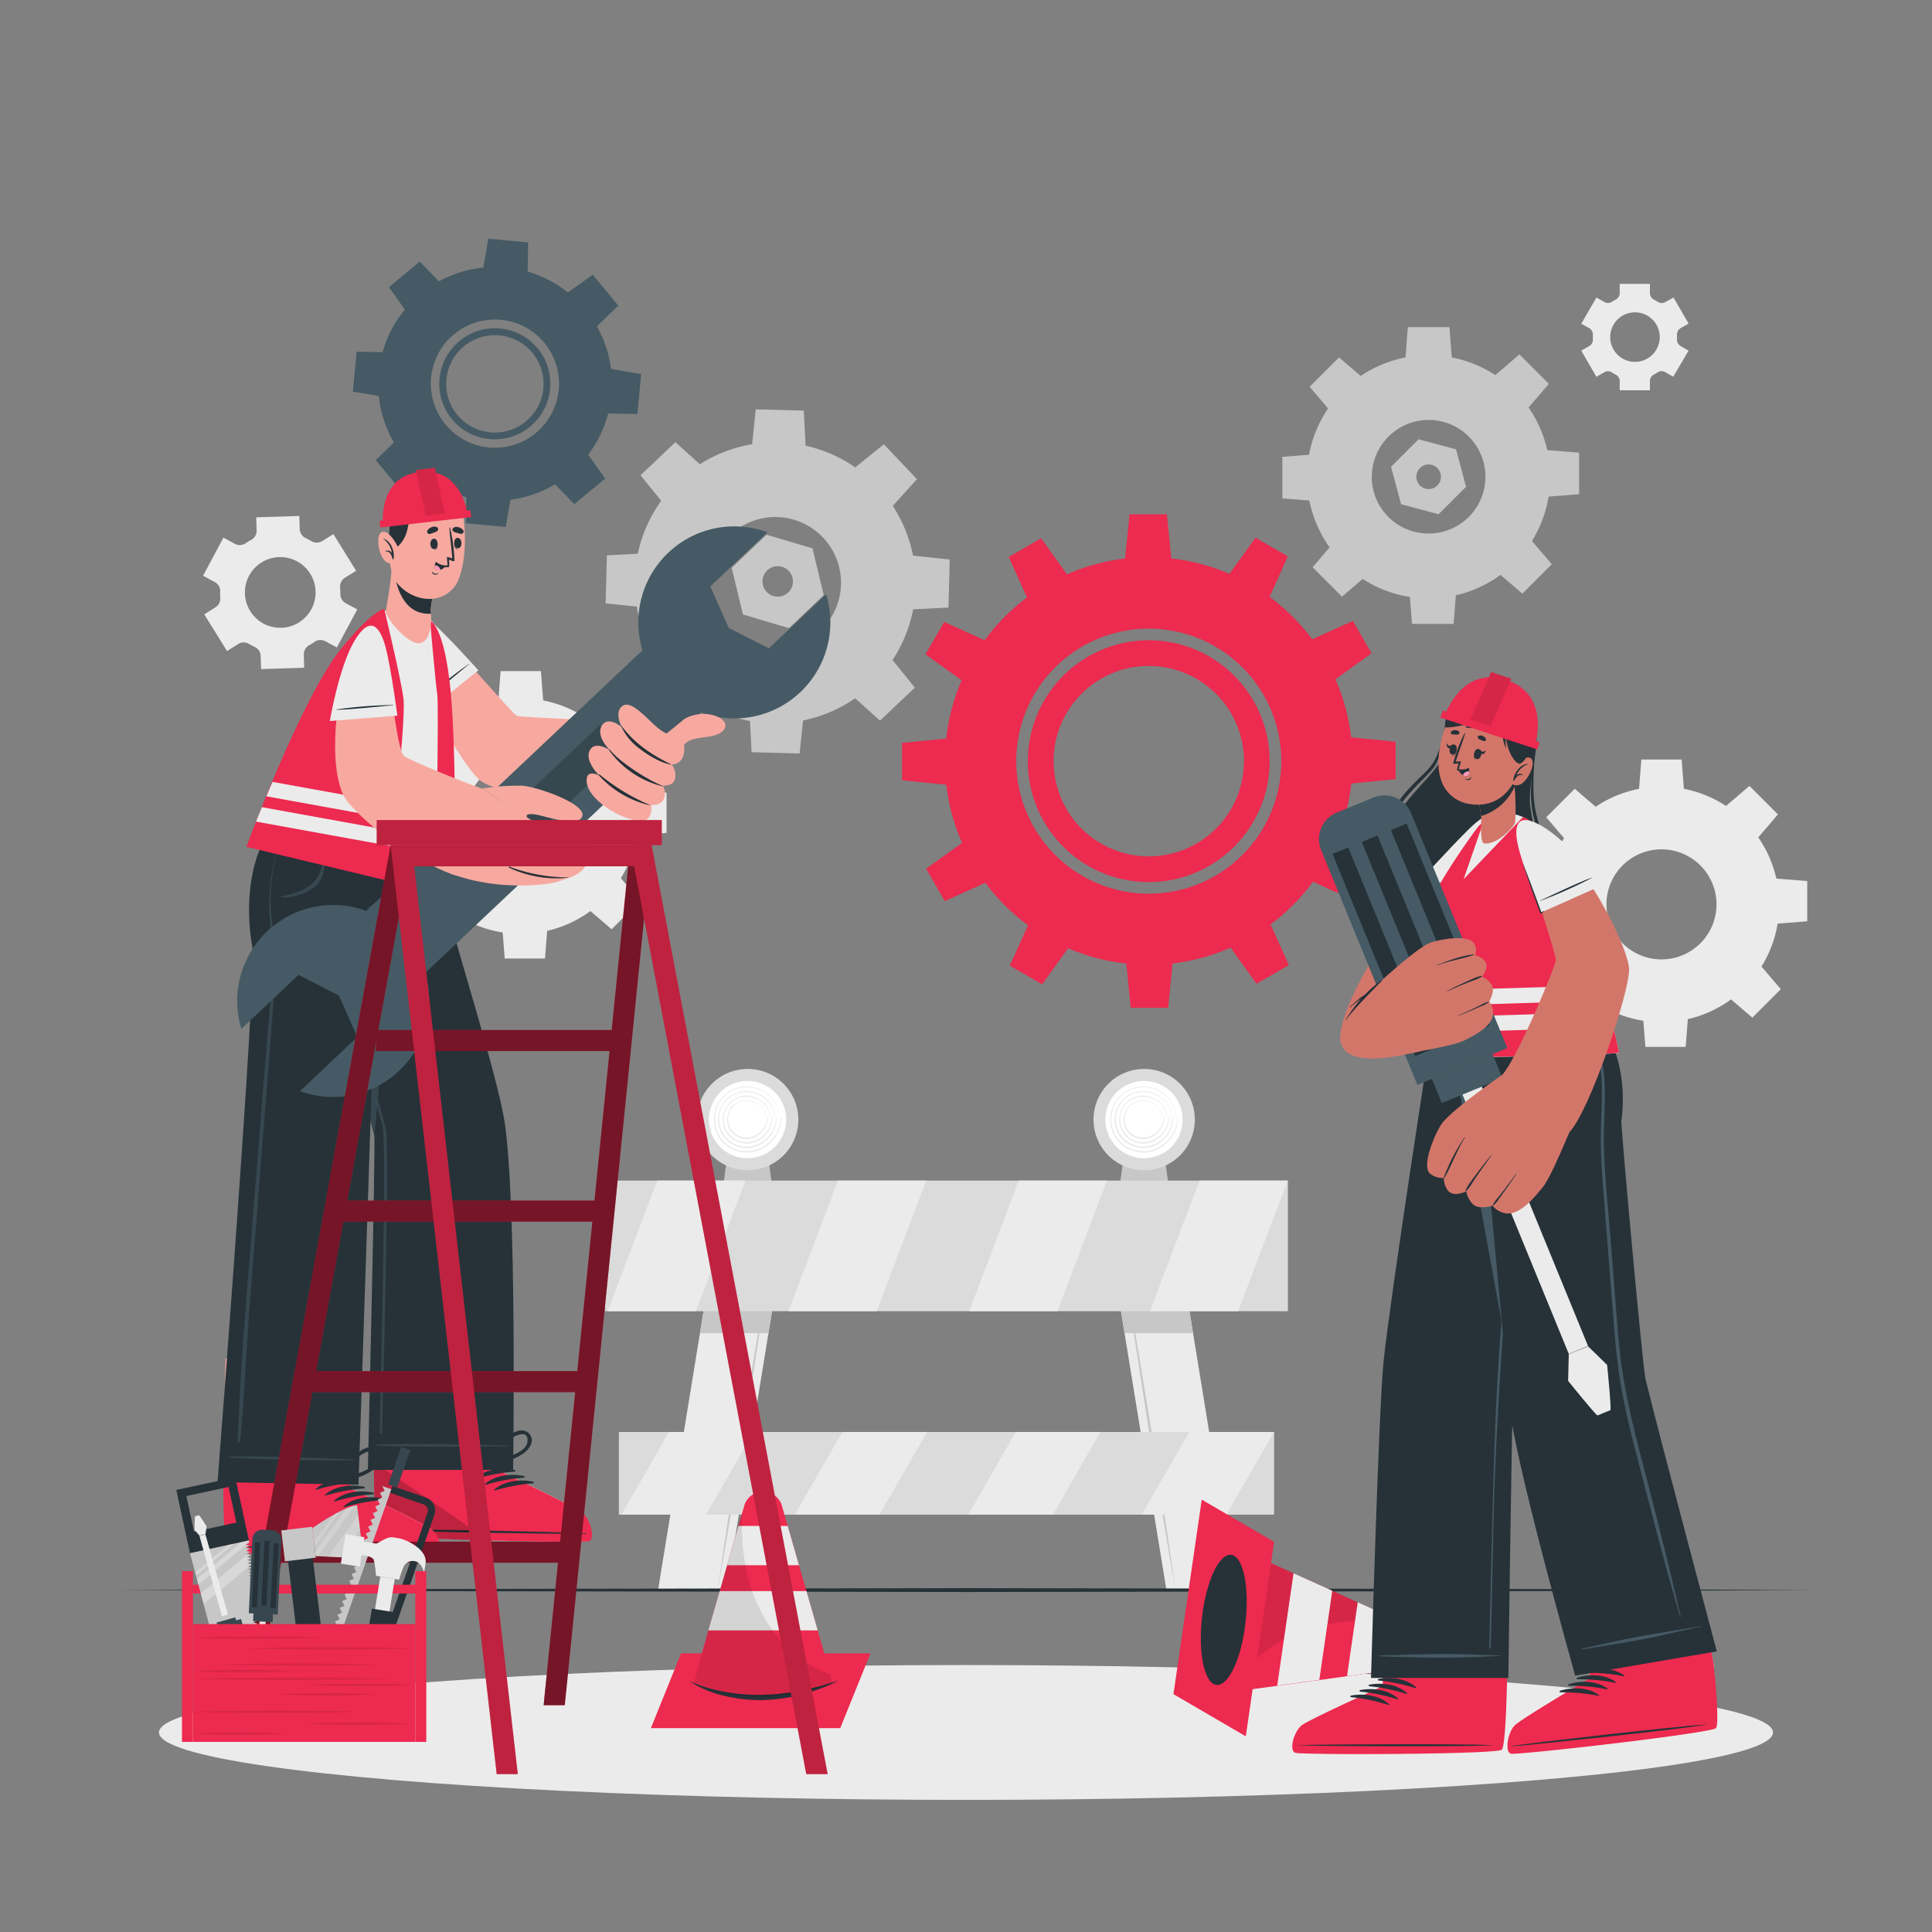 <svg xmlns="http://www.w3.org/2000/svg" viewBox="0 0 500 500"><rect x="0" y="0" width="500" height="500" fill="#808080" stroke="none"/><g id="freepik--background-complete--inject-5"><path d="M61.67,166.65a2.65,2.65,0,0,1,2.78,0l.72.41.74.37a2.64,2.64,0,0,1,1.55,2.3l.11,3.43,11.16-.35-.11-3.42A2.65,2.65,0,0,1,80,167c.48-.27,1-.56,1.41-.88a2.64,2.64,0,0,1,2.77-.17l3,1.61,5.28-9.84-3-1.62a2.65,2.65,0,0,1-1.38-2.41,15.35,15.35,0,0,0-.06-1.66,2.68,2.68,0,0,1,1.23-2.5l2.92-1.81-5.89-9.49-2.93,1.82a2.68,2.68,0,0,1-2.77,0c-.24-.14-.47-.28-.72-.41l-.73-.37a2.67,2.67,0,0,1-1.56-2.31l-.1-3.43-11.16.35.1,3.41a2.63,2.63,0,0,1-1.39,2.41,14.65,14.65,0,0,0-1.42.88,2.68,2.68,0,0,1-2.78.18l-3-1.62L52.56,149l3,1.62A2.66,2.66,0,0,1,57,153a13.37,13.37,0,0,0,0,1.67,2.64,2.64,0,0,1-1.23,2.49L52.87,159l5.89,9.49ZM64.46,149a9.15,9.15,0,1,1,3.75,12.39A9.16,9.16,0,0,1,64.46,149Z" style="fill:#ebebeb"></path><path d="M411.32,84.94a1.89,1.89,0,0,1,.91,1.73c0,.19,0,.38,0,.58s0,.38,0,.58a1.87,1.87,0,0,1-.91,1.72l-2.08,1.2,3.91,6.77,2.08-1.2a1.87,1.87,0,0,1,1.95.07,10.23,10.23,0,0,0,1,.59,1.87,1.87,0,0,1,1,1.65V101H427v-2.4a1.87,1.87,0,0,1,1-1.65,10.23,10.23,0,0,0,1-.59,1.87,1.87,0,0,1,1.95-.07l2.08,1.2L437,90.75l-2.09-1.21a1.84,1.84,0,0,1-.9-1.72c0-.19,0-.38,0-.57s0-.39,0-.58a1.87,1.87,0,0,1,.91-1.73l2.08-1.2L433.11,77,431,78.17a1.87,1.87,0,0,1-2-.07c-.33-.21-.67-.41-1-.59a1.86,1.86,0,0,1-1-1.65V73.47h-7.82v2.39a1.86,1.86,0,0,1-1,1.65c-.35.18-.69.38-1,.59a1.87,1.87,0,0,1-1.95.07L413.15,77l-3.91,6.77Zm11.81-4.11a6.41,6.41,0,1,1-6.41,6.42A6.42,6.42,0,0,1,423.13,80.83Z" style="fill:#ebebeb"></path><path d="M399.52,234.06A30.47,30.47,0,1,0,430,203.59,30.47,30.47,0,0,0,399.52,234.06Zm16.23,0A14.24,14.24,0,1,1,430,248.29,14.24,14.24,0,0,1,415.75,234.06Z" style="fill:#ebebeb"></path><polygon points="424.13 204.85 435.85 204.85 435.2 196.56 424.78 196.56 424.13 204.85" style="fill:#ebebeb"></polygon><polygon points="446.43 208.8 454.72 217.09 460.13 210.76 452.75 203.39 446.43 208.8" style="fill:#ebebeb"></polygon><polygon points="459.41 227.36 459.41 239.08 467.71 238.43 467.71 228.01 459.41 227.36" style="fill:#ebebeb"></polygon><polygon points="455.46 249.67 447.18 257.95 453.5 263.36 460.87 255.99 455.46 249.67" style="fill:#ebebeb"></polygon><polygon points="436.9 262.65 425.18 262.65 425.83 270.94 436.25 270.94 436.9 262.65" style="fill:#ebebeb"></polygon><polygon points="414.6 258.7 406.31 250.41 400.9 256.74 408.27 264.11 414.6 258.7" style="fill:#ebebeb"></polygon><polygon points="401.62 240.14 401.62 228.42 393.32 229.06 393.32 239.49 401.62 240.14" style="fill:#ebebeb"></polygon><polygon points="405.56 217.83 413.85 209.55 407.53 204.14 400.16 211.51 405.56 217.83" style="fill:#ebebeb"></polygon><path d="M104.3,211.19a30.48,30.48,0,1,0,30.48-30.47A30.48,30.48,0,0,0,104.3,211.19Zm16.24,0a14.24,14.24,0,1,1,14.24,14.22A14.25,14.25,0,0,1,120.54,211.19Z" style="fill:#ebebeb"></path><polygon points="128.92 181.98 140.63 181.98 139.99 173.68 129.56 173.68 128.92 181.98" style="fill:#ebebeb"></polygon><polygon points="151.22 185.93 159.51 194.21 164.91 187.89 157.54 180.52 151.22 185.93" style="fill:#ebebeb"></polygon><polygon points="164.2 204.49 164.2 216.21 172.5 215.56 172.5 205.14 164.2 204.49" style="fill:#ebebeb"></polygon><polygon points="160.25 226.79 151.97 235.08 158.29 240.49 165.66 233.12 160.25 226.79" style="fill:#ebebeb"></polygon><polygon points="141.69 239.77 129.97 239.77 130.62 248.07 141.04 248.07 141.69 239.77" style="fill:#ebebeb"></polygon><polygon points="119.39 235.82 111.1 227.54 105.69 233.86 113.06 241.23 119.39 235.82" style="fill:#ebebeb"></polygon><polygon points="106.41 217.26 106.41 205.54 98.11 206.19 98.11 216.61 106.41 217.26" style="fill:#ebebeb"></polygon><polygon points="110.36 194.96 118.64 186.67 112.32 181.26 104.95 188.63 110.36 194.96" style="fill:#ebebeb"></polygon><polygon points="201.18 330.93 200.07 337.72 198.88 345.01 188.04 411.51 170.3 411.51 181.15 345.01 182.34 337.72 183.44 330.93 201.18 330.93" style="fill:#ebebeb"></polygon><path d="M198.61,330.93c-.94,6.74-1.94,13.46-3,20.19l-3.12,20.15-3.28,20.14-1.69,10-1.76,10.05,1.44-10.1,1.51-10.08,3.13-20.16L195.16,351C196.28,344.33,197.41,337.63,198.61,330.93Z" style="fill:#c7c7c7"></path><polygon points="200.07 337.72 198.88 345.01 181.15 345.01 182.34 337.72 200.07 337.72" style="fill:#c7c7c7"></polygon><polygon points="288.74 330.93 289.84 337.72 291.03 345.01 301.87 411.51 319.61 411.51 308.76 345.01 307.58 337.72 306.47 330.93 288.74 330.93" style="fill:#ebebeb"></polygon><path d="M291.36,330.93c.93,6.74,1.94,13.46,3,20.19l3.12,20.15,3.28,20.14,1.69,10,1.76,10.05-1.44-10.1-1.51-10.08-3.13-20.16L294.81,351C293.69,344.33,292.56,337.63,291.36,330.93Z" style="fill:#c7c7c7"></path><polygon points="289.84 337.72 307.58 337.72 308.76 345.01 291.03 345.01 289.84 337.72" style="fill:#c7c7c7"></polygon><polygon points="200.53 312.23 186.47 312.23 188.22 299.12 198.78 299.12 200.53 312.23" style="fill:#c7c7c7"></polygon><path d="M206.61,289.75a13.11,13.11,0,1,1-13.11-13.11A13.1,13.1,0,0,1,206.61,289.75Z" style="fill:#dbdbdb"></path><path d="M203.46,289.75a10,10,0,1,1-10-10A10,10,0,0,1,203.46,289.75Z" style="fill:#fff"></path><path d="M201.83,289.17a8.64,8.64,0,0,0-3.26-6.11,8.78,8.78,0,0,0-6.7-1.76,8.45,8.45,0,0,0-5.76,3.75,8.81,8.81,0,0,0-1.05,7.18,8.28,8.28,0,0,0,3.89,4.93,8.72,8.72,0,0,0,6.1.94,9,9,0,0,0,5.12-3.14,9.39,9.39,0,0,0,2.1-5.55c0-.09,0-.17-.07-.18s-.09.08-.1.18a8.59,8.59,0,0,1-.47,2.4,9.56,9.56,0,0,1-1.1,2.16,9.88,9.88,0,0,1-1.63,1.79,10.64,10.64,0,0,1-2.07,1.34,8.31,8.31,0,0,1-6.8.16,8.15,8.15,0,0,1-4.61-5.06,8.45,8.45,0,0,1,.87-7,8.06,8.06,0,0,1,5.61-3.69,8.64,8.64,0,0,1,8.25,3.29,8.42,8.42,0,0,1,1.11,2.07,10,10,0,0,1,.53,2.31s0,0,0,0S201.83,289.2,201.83,289.17Z" style="fill:#ebebeb"></path><path d="M200.66,289.18a7.46,7.46,0,0,0-2.82-5.22,7.67,7.67,0,0,0-5.73-1.52,7.24,7.24,0,0,0-5,3.18,7.62,7.62,0,0,0-1,6.22,7.13,7.13,0,0,0,3.38,4.31,7.52,7.52,0,0,0,5.32.8,7.86,7.86,0,0,0,4.43-2.75,8.32,8.32,0,0,0,1.82-4.81c0-.08,0-.15-.08-.16s-.09.07-.1.15a7.91,7.91,0,0,1-4.55,6.64,7.14,7.14,0,0,1-5.88.17,7,7,0,0,1-4-4.39,7.3,7.3,0,0,1,.8-6,6.93,6.93,0,0,1,4.83-3.11,7.5,7.5,0,0,1,7,2.79,8.18,8.18,0,0,1,1,1.76,9.52,9.52,0,0,1,.47,2s0,0,0,0S200.67,289.2,200.66,289.18Z" style="fill:#ebebeb"></path><path d="M199.49,289.19a6.25,6.25,0,0,0-2.39-4.32,6.49,6.49,0,0,0-4.74-1.29,6.07,6.07,0,0,0-4.21,2.61,6.49,6.49,0,0,0-.89,5.27,5.93,5.93,0,0,0,2.87,3.68,6.39,6.39,0,0,0,4.54.66,6.69,6.69,0,0,0,3.74-2.36,7.18,7.18,0,0,0,1.53-4.07.12.12,0,0,0-.08-.14s-.09.06-.09.13a6.8,6.8,0,0,1-3.84,5.59,6,6,0,0,1-5,.18,5.88,5.88,0,0,1-3.36-3.73,6.09,6.09,0,0,1,.72-5,5.74,5.74,0,0,1,4.06-2.54,7,7,0,0,1,3.21.38,6.14,6.14,0,0,1,2.61,1.92,6.93,6.93,0,0,1,.82,1.45,7.39,7.39,0,0,1,.42,1.65s0,0,0,0S199.5,289.21,199.49,289.19Z" style="fill:#ebebeb"></path><path d="M198.33,289.2a5.18,5.18,0,0,0-2-3.43,5.35,5.35,0,0,0-3.77-1,4.89,4.89,0,0,0-3.44,2,5.3,5.3,0,0,0-.8,4.3,4.84,4.84,0,0,0,2.35,3.06,5.17,5.17,0,0,0,3.76.52,5.44,5.44,0,0,0,3.05-2,5.94,5.94,0,0,0,1.26-3.33.1.1,0,0,0-.08-.11s-.09,0-.1.11a5.65,5.65,0,0,1-3.11,4.53,4.86,4.86,0,0,1-4.05.19,4.71,4.71,0,0,1-2.73-3.06,4.9,4.9,0,0,1,.64-4.08,4.59,4.59,0,0,1,3.28-2,5.91,5.91,0,0,1,2.53.32,5,5,0,0,1,2.08,1.49,5.46,5.46,0,0,1,.68,1.14,7.64,7.64,0,0,1,.37,1.31,0,0,0,0,0,0,0S198.33,289.21,198.33,289.2Z" style="fill:#ebebeb"></path><polygon points="303.14 312.23 289.08 312.23 290.83 299.12 301.39 299.12 303.14 312.23" style="fill:#c7c7c7"></polygon><path d="M309.22,289.75a13.11,13.11,0,1,1-13.11-13.11A13.1,13.1,0,0,1,309.22,289.75Z" style="fill:#dbdbdb"></path><path d="M306.07,289.75a10,10,0,1,1-10-10A10,10,0,0,1,306.07,289.75Z" style="fill:#fff"></path><path d="M304.44,289.17a8.64,8.64,0,0,0-3.26-6.11,8.78,8.78,0,0,0-6.7-1.76,8.45,8.45,0,0,0-5.76,3.75,8.81,8.81,0,0,0-1.05,7.18,8.28,8.28,0,0,0,3.89,4.93,8.72,8.72,0,0,0,6.1.94,9,9,0,0,0,5.12-3.14,9.39,9.39,0,0,0,2.1-5.55c0-.09,0-.17-.07-.18s-.09.08-.1.18a8.59,8.59,0,0,1-.47,2.4,9.16,9.16,0,0,1-1.1,2.16,9.88,9.88,0,0,1-1.63,1.79,10.64,10.64,0,0,1-2.07,1.34,8.31,8.31,0,0,1-6.8.16A8.15,8.15,0,0,1,288,292.2a8.45,8.45,0,0,1,.87-7,8.06,8.06,0,0,1,5.61-3.69,8.64,8.64,0,0,1,8.25,3.29,8.42,8.42,0,0,1,1.11,2.07,10,10,0,0,1,.53,2.31s0,0,0,0S304.44,289.2,304.44,289.17Z" style="fill:#ebebeb"></path><path d="M303.27,289.18a7.46,7.46,0,0,0-2.82-5.22,7.67,7.67,0,0,0-5.73-1.52,7.24,7.24,0,0,0-5,3.18,7.62,7.62,0,0,0-1,6.22,7.13,7.13,0,0,0,3.38,4.31,7.52,7.52,0,0,0,5.32.8,7.86,7.86,0,0,0,4.43-2.75,8.32,8.32,0,0,0,1.82-4.81c0-.08,0-.15-.08-.16s-.09.07-.1.15A7.91,7.91,0,0,1,299,296a7.14,7.14,0,0,1-5.88.17,7,7,0,0,1-4-4.39,7.3,7.3,0,0,1,.8-6,6.93,6.93,0,0,1,4.83-3.11,7.5,7.5,0,0,1,7,2.79,8.18,8.18,0,0,1,1,1.76,9.52,9.52,0,0,1,.47,2s0,0,0,0S303.28,289.2,303.27,289.18Z" style="fill:#ebebeb"></path><path d="M302.1,289.19a6.25,6.25,0,0,0-2.39-4.32,6.49,6.49,0,0,0-4.74-1.29,6.07,6.07,0,0,0-4.21,2.61,6.49,6.49,0,0,0-.89,5.27,5.93,5.93,0,0,0,2.87,3.68,6.39,6.39,0,0,0,4.54.66,6.69,6.69,0,0,0,3.74-2.36,7.18,7.18,0,0,0,1.53-4.07.12.12,0,0,0-.08-.14s-.09.06-.09.13a6.78,6.78,0,0,1-3.84,5.59,6,6,0,0,1-5,.18,5.88,5.88,0,0,1-3.36-3.73,6.09,6.09,0,0,1,.72-5,5.74,5.74,0,0,1,4.06-2.54,7,7,0,0,1,3.21.38,6.14,6.14,0,0,1,2.61,1.92,6.93,6.93,0,0,1,.82,1.45,7.39,7.39,0,0,1,.42,1.65s0,0,0,0S302.11,289.21,302.1,289.19Z" style="fill:#ebebeb"></path><path d="M300.94,289.2a5.18,5.18,0,0,0-2-3.43,5.35,5.35,0,0,0-3.77-1,4.89,4.89,0,0,0-3.44,2,5.3,5.3,0,0,0-.8,4.3,4.84,4.84,0,0,0,2.35,3.06,5.17,5.17,0,0,0,3.76.52,5.5,5.5,0,0,0,3.06-2,6,6,0,0,0,1.25-3.33.1.1,0,0,0-.08-.11c-.05,0-.09,0-.1.11a5.65,5.65,0,0,1-3.11,4.53,4.86,4.86,0,0,1-4.05.19,4.71,4.71,0,0,1-2.73-3.06,4.9,4.9,0,0,1,.64-4.08,4.59,4.59,0,0,1,3.28-2,5.91,5.91,0,0,1,2.53.32,5,5,0,0,1,2.08,1.49,5.46,5.46,0,0,1,.68,1.14,7.64,7.64,0,0,1,.37,1.31,0,0,0,0,0,0,0S300.94,289.21,300.94,289.2Z" style="fill:#ebebeb"></path><rect x="156.59" y="305.54" width="176.72" height="33.8" style="fill:#dbdbdb"></rect><polygon points="192.92 305.54 180.09 339.35 157.27 339.35 170.09 305.54 192.92 305.54" style="fill:#ebebeb"></polygon><polygon points="239.7 305.54 226.88 339.35 204.04 339.35 216.87 305.54 239.7 305.54" style="fill:#ebebeb"></polygon><polygon points="286.48 305.54 273.65 339.35 250.83 339.35 263.65 305.54 286.48 305.54" style="fill:#ebebeb"></polygon><polygon points="333.26 305.54 320.43 339.35 297.6 339.35 310.43 305.54 333.26 305.54" style="fill:#ebebeb"></polygon><rect x="160.17" y="370.6" width="169.57" height="21.39" style="fill:#dbdbdb"></rect><polygon points="195.02 370.6 182.72 391.99 160.82 391.99 173.13 370.6 195.02 370.6" style="fill:#ebebeb"></polygon><polygon points="239.91 370.6 227.61 391.99 205.7 391.99 218.01 370.6 239.91 370.6" style="fill:#ebebeb"></polygon><polygon points="284.8 370.6 272.49 391.99 250.59 391.99 262.9 370.6 284.8 370.6" style="fill:#ebebeb"></polygon><polygon points="329.69 370.6 317.38 391.99 295.47 391.99 307.78 370.6 329.69 370.6" style="fill:#ebebeb"></polygon></g><g id="freepik--Shadow--inject-5"><ellipse cx="250" cy="448.36" rx="208.86" ry="17.45" style="fill:#ebebeb"></ellipse></g><g id="freepik--Floor--inject-5"><polygon points="30.64 411.51 85.48 411.27 140.32 411.18 250 411.01 359.68 411.18 414.52 411.27 469.36 411.51 414.52 411.76 359.68 411.84 250 412.01 140.32 411.84 85.48 411.75 30.64 411.51" style="fill:#263238"></polygon></g><g id="freepik--Gears--inject-5"><path d="M338.26,123.39a31.47,31.47,0,1,0,31.47-31.46A31.47,31.47,0,0,0,338.26,123.39Zm16.77,0a14.7,14.7,0,1,1,14.7,14.69A14.7,14.7,0,0,1,355,123.39Z" style="fill:#c7c7c7"></path><polygon points="363.68 93.23 375.77 93.23 375.11 84.67 364.35 84.67 363.68 93.23" style="fill:#c7c7c7"></polygon><polygon points="386.7 97.31 395.26 105.86 400.84 99.33 393.23 91.72 386.7 97.31" style="fill:#c7c7c7"></polygon><polygon points="400.11 116.47 400.11 128.57 408.67 127.91 408.67 117.14 400.11 116.47" style="fill:#c7c7c7"></polygon><polygon points="396.03 139.5 387.48 148.06 394 153.64 401.61 146.03 396.03 139.5" style="fill:#c7c7c7"></polygon><polygon points="376.86 152.91 364.76 152.91 365.43 161.47 376.19 161.47 376.86 152.91" style="fill:#c7c7c7"></polygon><polygon points="353.83 148.83 345.28 140.27 339.7 146.8 347.31 154.41 353.83 148.83" style="fill:#c7c7c7"></polygon><polygon points="340.43 129.66 340.43 117.56 331.87 118.23 331.87 128.99 340.43 129.66" style="fill:#c7c7c7"></polygon><polygon points="344.51 106.63 353.06 98.08 346.54 92.49 338.93 100.1 344.51 106.63" style="fill:#c7c7c7"></polygon><path d="M376.83,116.29l-9.71-2.6L360,120.8l2.6,9.69,9.7,2.6,7.11-7.1Zm-7.1,10.28a3.18,3.18,0,1,1,3.18-3.18A3.18,3.18,0,0,1,369.73,126.57Z" style="fill:#c7c7c7"></path><path d="M266,197a31.29,31.29,0,1,0,31.28-31.3A31.33,31.33,0,0,0,266,197Zm6.66,0a24.64,24.64,0,1,1,24.62,24.63A24.62,24.62,0,0,1,272.68,197ZM266,197a31.29,31.29,0,1,0,31.28-31.3A31.33,31.33,0,0,0,266,197Zm6.66,0a24.64,24.64,0,1,1,24.62,24.63A24.62,24.62,0,0,1,272.68,197Zm-28.12,0A52.75,52.75,0,1,0,297.3,144.2,52.74,52.74,0,0,0,244.56,197ZM263,197a34.3,34.3,0,1,1,34.28,34.29A34.34,34.34,0,0,1,263,197Zm3,0a31.29,31.29,0,1,0,31.28-31.3A31.33,31.33,0,0,0,266,197Zm6.66,0a24.64,24.64,0,1,1,24.62,24.63A24.62,24.62,0,0,1,272.68,197Z" style="fill:#ED2A4F"></path><polygon points="291.12 145.15 303.2 145.15 301.99 133.1 292.32 133.1 291.12 145.15" style="fill:#ED2A4F"></polygon><polygon points="317.85 149 328.31 155.03 333.29 143.99 324.92 139.16 317.85 149" style="fill:#ED2A4F"></polygon><polygon points="339.07 165.69 345.11 176.15 354.95 169.08 350.12 160.7 339.07 165.69" style="fill:#ED2A4F"></polygon><polygon points="349.11 190.76 349.11 202.84 361.17 201.63 361.17 191.96 349.11 190.76" style="fill:#ED2A4F"></polygon><polygon points="345.27 217.49 339.23 227.95 350.27 232.93 355.11 224.56 345.27 217.49" style="fill:#ED2A4F"></polygon><polygon points="328.58 238.71 318.12 244.75 325.19 254.59 333.56 249.76 328.58 238.71" style="fill:#ED2A4F"></polygon><polygon points="303.51 248.75 291.43 248.75 292.63 260.81 302.31 260.81 303.51 248.75" style="fill:#ED2A4F"></polygon><polygon points="276.78 244.91 266.32 238.87 261.33 249.91 269.71 254.75 276.78 244.91" style="fill:#ED2A4F"></polygon><polygon points="255.55 228.22 249.51 217.76 239.67 224.83 244.51 233.2 255.55 228.22" style="fill:#ED2A4F"></polygon><polygon points="245.51 203.15 245.51 191.07 233.46 192.27 233.46 201.94 245.51 203.15" style="fill:#ED2A4F"></polygon><polygon points="249.36 176.42 255.4 165.96 244.35 160.97 239.52 169.35 249.36 176.42" style="fill:#ED2A4F"></polygon><polygon points="266.05 155.19 276.51 149.15 269.44 139.31 261.06 144.15 266.05 155.19" style="fill:#ED2A4F"></polygon><path d="M126.75,113.64a14.36,14.36,0,1,0-13-15.63A14.35,14.35,0,0,0,126.75,113.64ZM115.53,98.18a12.6,12.6,0,1,1,11.37,13.71A12.59,12.59,0,0,1,115.53,98.18Zm11.22,15.46a14.36,14.36,0,1,0-13-15.63A14.35,14.35,0,0,0,126.75,113.64ZM115.53,98.18a12.6,12.6,0,1,1,11.37,13.71A12.59,12.59,0,0,1,115.53,98.18Zm11.22,15.46a14.36,14.36,0,1,0-13-15.63A14.35,14.35,0,0,0,126.75,113.64ZM115.53,98.18a12.6,12.6,0,1,1,11.37,13.71A12.59,12.59,0,0,1,115.53,98.18Zm9.74,31.3A30.26,30.26,0,1,0,98,96.55,30.28,30.28,0,0,0,125.27,129.48ZM111.56,97.81a16.59,16.59,0,1,1,15,18A16.61,16.61,0,0,1,111.56,97.81Zm2.23.2a14.35,14.35,0,1,0,15.61-13A14.34,14.34,0,0,0,113.79,98Zm1.74.17a12.6,12.6,0,1,1,11.37,13.71A12.59,12.59,0,0,1,115.53,98.18Zm11.22,15.46a14.36,14.36,0,1,0-13-15.63A14.35,14.35,0,0,0,126.75,113.64ZM115.53,98.18a12.6,12.6,0,1,1,11.37,13.71A12.59,12.59,0,0,1,115.53,98.18Zm11.22,15.46a14.36,14.36,0,1,0-13-15.63A14.35,14.35,0,0,0,126.75,113.64ZM115.53,98.18a12.6,12.6,0,1,1,11.37,13.71A12.59,12.59,0,0,1,115.53,98.18Z" style="fill:#455a64"></path><polygon points="124.97 69.93 136.55 71 136.68 62.74 126.37 61.78 124.97 69.93" style="fill:#455a64"></polygon><polygon points="146.66 75.88 154.09 84.83 160.01 79.08 153.41 71.11 146.66 75.88" style="fill:#455a64"></polygon><polygon points="157.78 95.42 156.71 107.01 164.97 107.13 165.93 96.83 157.78 95.42" style="fill:#455a64"></polygon><polygon points="151.83 117.11 142.88 124.54 148.63 130.47 156.6 123.86 151.83 117.11" style="fill:#455a64"></polygon><polygon points="132.29 128.24 120.7 127.16 120.58 135.42 130.88 136.38 132.29 128.24" style="fill:#455a64"></polygon><polygon points="110.6 122.29 103.17 113.33 97.24 119.09 103.85 127.05 110.6 122.29" style="fill:#455a64"></polygon><polygon points="99.47 102.74 100.55 91.16 92.29 91.03 91.33 101.34 99.47 102.74" style="fill:#455a64"></polygon><polygon points="105.42 81.05 114.38 73.62 108.62 67.69 100.66 74.31 105.42 81.05" style="fill:#455a64"></polygon><path d="M164.29,149.87a36.35,36.35,0,1,0,37.29-35.38A36.35,36.35,0,0,0,164.29,149.87Zm19.37.51a17,17,0,1,1,16.52,17.42A17,17,0,0,1,183.66,150.38Z" style="fill:#c7c7c7"></path><polygon points="194.56 115.81 208.53 116.18 208.02 106.27 195.59 105.94 194.56 115.81" style="fill:#c7c7c7"></polygon><polygon points="221.03 121.22 230.65 131.37 237.3 124 228.74 114.97 221.03 121.22" style="fill:#c7c7c7"></polygon><polygon points="235.92 143.77 235.56 157.74 245.47 157.23 245.79 144.8 235.92 143.77" style="fill:#c7c7c7"></polygon><polygon points="230.51 170.24 220.37 179.86 227.74 186.5 236.76 177.95 230.51 170.24" style="fill:#c7c7c7"></polygon><polygon points="207.97 185.13 194 184.76 194.51 194.67 206.94 195 207.97 185.13" style="fill:#c7c7c7"></polygon><polygon points="181.5 179.72 171.88 169.58 165.23 176.95 173.79 185.97 181.5 179.72" style="fill:#c7c7c7"></polygon><polygon points="166.61 157.18 166.98 143.21 157.06 143.72 156.74 156.15 166.61 157.18" style="fill:#c7c7c7"></polygon><polygon points="172.02 130.71 182.16 121.09 174.79 114.44 165.77 123 172.02 130.71" style="fill:#c7c7c7"></polygon><path d="M210.28,141.92l-11.91-3.53-9,8.56,2.9,12.07,11.91,3.54,9-8.55Zm-9.12,12.49a3.94,3.94,0,1,1,4.05-3.84A3.93,3.93,0,0,1,201.16,154.41Z" style="fill:#c7c7c7"></path></g><g id="freepik--Cones--inject-5"><path d="M313.84,438.52l5.57-38.31,1.61.73,2.58,1.17,11.17,5.05,10,4.52,6.59,3,10,4.53,5.49,2.48a5.28,5.28,0,0,1-1.42,9.81l-2.32.32h0l-3.65.5-10.88,1.48-7.17,1-10.9,1.49-4.55.62Z" style="fill:#ED2A4F"></path><path d="M321.3,401.28a23.78,23.78,0,0,1-2.05,4.14c-3.4,5.29-5.86,16.15-4,28.65a16,16,0,0,0,.82,3.95l2.33-.15s10.86-23.83,46.36-17.2l-3.36-1.52-10-4.52-6.59-3-10-4.52Z" style="opacity:0.1;mix-blend-mode:multiply"></path><polygon points="348.61 433.78 351.38 414.66 361.4 419.19 359.49 432.3 348.61 433.78" style="fill:#ebebeb"></polygon><polygon points="330.54 436.24 334.77 407.16 344.79 411.68 341.44 434.75 330.54 436.24" style="fill:#ebebeb"></polygon><path d="M216.12,437.56H178.83l.47-1.64.76-2.62L183.32,422l2.93-10.17,1.92-6.7,2.93-10.17,1.6-5.58a5.09,5.09,0,0,1,9.56,0l.62,2.16h0l1,3.41,2.92,10.17,1.92,6.7L211.63,422l1.22,4.26Z" style="fill:#ED2A4F"></path><polygon points="217.45 447.24 168.45 447.24 176.26 427.89 176.26 427.89 225.27 427.89 225.27 427.89 217.45 447.24 217.45 447.24" style="fill:#ED2A4F"></polygon><polygon points="206.78 405.08 188.17 405.08 191.1 394.91 203.86 394.91 206.78 405.08" style="fill:#ebebeb"></polygon><polygon points="211.63 421.95 183.32 421.95 186.25 411.78 208.71 411.78 211.63 421.95" style="fill:#ebebeb"></polygon><path d="M178.31,435a39.34,39.34,0,0,0,9.45,2.88,51,51,0,0,0,9.79.74c1.63-.11,3.28-.12,4.9-.37.82-.11,1.64-.16,2.45-.31s1.61-.3,2.43-.44c.4-.08.81-.14,1.21-.23l1.2-.3,2.41-.58c1.6-.43,3.17-1,4.8-1.39-1.51.71-3,1.43-4.58,2l-2.38.82-1.2.39c-.4.12-.81.21-1.22.32l-2.45.59c-.82.18-1.66.27-2.5.41a49.66,49.66,0,0,1-5,.46,40.42,40.42,0,0,1-10.05-1.08A27.42,27.42,0,0,1,178.31,435Z" style="fill:#263238"></path><path d="M179.59,435.61a23.36,23.36,0,0,1,4.23,1.38c5.52,2.5,16.2,3.34,27.87-.16a15.32,15.32,0,0,0,3.64-1.33l-.47-2.2s-24.22-7-22.82-41.8l-1,3.41-2.92,10.17-1.92,6.7L183.29,422Z" style="opacity:0.1;mix-blend-mode:multiply"></path><polygon points="303.69 438.44 311.01 388.1 329.73 399.02 322.41 449.36 303.69 438.44 303.69 438.44" style="fill:#ED2A4F"></polygon><path d="M322.34,419.85c-1,9.31-4.42,16.56-7.52,16.21s-4.78-8.17-3.74-17.47,4.42-16.56,7.53-16.21S323.39,410.55,322.34,419.85Z" style="fill:#263238"></path></g><g id="freepik--character-2--inject-5"><path d="M335.36,453.55c1.73.57,51.24.43,53.13-.77.71-.44,1.11-7.66,1.35-16.39.05-1.88.09-3.82.12-5.81,0-2.34.07-4.71.08-7,.06-10.34-.08-19.45-.08-19.45H357.73v26.46l.17,5.81s-18.93,8.54-20.86,10.08S333.63,453,335.36,453.55Z" style="fill:#d3766a"></path><path d="M335.36,453.55c1.73.57,51.24.43,53.13-.77.71-.44,1.11-7.66,1.35-16.39.05-1.88.09-3.82.12-5.81,0-2.34.07-4.71.08-7h-32.3v7l.17,5.81s-18.93,8.54-20.86,10.08S333.63,453,335.36,453.55Z" style="fill:#fff"></path><path d="M335.21,453.62c1.13.37,22.22.45,37.57.13,3.55-.07,6.8-.17,9.42-.29,3.62-.16,6-.36,6.43-.61.88-.56,1.29-11.15,1.49-22.32H357.73l.17,5.84s-19,8.58-21,10.12S333.48,453,335.21,453.62Z" style="fill:#ED2A4F"></path><path d="M335.92,451.63c8.34-.23,42-.37,50.29,0,.07,0,.07.05,0,.05-8.27.41-41.95.28-50.29,0C335.74,451.76,335.74,451.63,335.92,451.63Z" style="fill:#263238"></path><path d="M356.71,434.52c3.28-.62,7.3-.13,9.82,2.2.1.09,0,.23-.14.19a46.68,46.68,0,0,0-9.66-2A.21.21,0,0,1,356.71,434.52Z" style="fill:#263238"></path><path d="M354.35,436c3.28-.62,7.3-.13,9.81,2.21.1.09,0,.22-.14.19a46,46,0,0,0-9.66-2A.21.21,0,0,1,354.35,436Z" style="fill:#263238"></path><path d="M352,437.39c3.28-.62,7.3-.13,9.82,2.2.09.09,0,.23-.14.2a46.15,46.15,0,0,0-9.67-2A.21.21,0,0,1,352,437.39Z" style="fill:#263238"></path><path d="M349.61,438.82c3.29-.62,7.3-.13,9.82,2.21.1.09,0,.22-.14.19a46,46,0,0,0-9.66-2A.21.21,0,0,1,349.61,438.82Z" style="fill:#263238"></path><path d="M400.71,266.78S392,352.93,391.79,354c0,.14-.09,1.8-.17,4.51-.47,14.83-1.26,75.74-1.26,75.74H354.82s1.95-69.44,3.28-82.22c1.7-16.3,12.39-85.27,12.39-85.27Z" style="fill:#263238"></path><path d="M387.55,357.06q1.65-28,4.95-55.87c1.25-10.47,2.75-20.9,4.24-31.34,0-.09.16-.08.14,0-2.75,18.57-4.7,37.29-6.37,56s-2.85,37.39-3.62,56.12c-.43,10.61-.76,33.93-1.1,44.55a.2.2,0,0,1-.39,0C385.9,407.58,386.44,376,387.55,357.06Z" style="fill:#455a64"></path><path d="M356.69,428.48a27.7,27.7,0,0,1,2.89-.12c1.07,0,2.14-.05,3.2-.09q3.09-.12,6.18-.16,6.23-.11,12.45.09l3.42.12c1.22,0,2.44.15,3.66.15.09,0,.08.11,0,.11-2.09,0-4.2.18-6.29.25s-4.12.11-6.18.14c-4.14.06-8.3,0-12.45-.13l-3.42-.09-1.83-.08c-.54,0-1.08,0-1.62-.05A.07.07,0,1,1,356.69,428.48Z" style="fill:#455a64"></path><path d="M400.71,266.78S392,352.93,391.79,354c0,.14-.09,1.8-.17,4.51l-16.76-91.75Z" style="fill:#455a64"></path><path d="M391.21,453.77c1.79.38,51-5.21,52.73-6.6.65-.53.26-7.75-.47-16.44-.15-1.88-8-32.09-8-32.09l-33.17,3.54,9.43,32.05s-17.88,10.57-19.62,12.31S389.43,453.39,391.21,453.77Z" style="fill:#d3766a"></path><path d="M443.94,447.17c-1.74,1.39-50.94,7-52.73,6.6s-.82-5.5.92-7.23,19.62-12.31,19.62-12.31l-3.08-10.46,32.05-4.68c1.41,5.63,2.7,10.92,2.75,11.63C444.2,439.43,444.59,446.64,443.94,447.17Z" style="fill:#fff"></path><path d="M391.07,453.86c1.17.24,22.13-2,37.36-4,3.52-.46,6.74-.92,9.33-1.32,3.58-.56,6-1,6.33-1.31.65-.53.34-7.94-.62-16.49a33.53,33.53,0,0,0-1.32-5.86l-31.89,4.3,1.47,5s-18,10.62-19.74,12.37S389.29,453.47,391.07,453.86Z" style="fill:#ED2A4F"></path><path d="M391.56,451.8c8.27-1.15,41.73-5,50-5.49.07,0,.07,0,0,.05-8.17,1.32-41.66,4.88-50,5.57C391.4,452,391.38,451.82,391.56,451.8Z" style="fill:#263238"></path><path d="M410.35,432.5c3.19-1,7.24-.93,10,1.11.11.08,0,.23-.11.21a45.63,45.63,0,0,0-9.82-.9A.22.22,0,0,1,410.35,432.5Z" style="fill:#263238"></path><path d="M408.15,434.19c3.2-1,7.24-.93,10,1.11.11.08,0,.23-.12.21a46.16,46.16,0,0,0-9.82-.91A.21.21,0,0,1,408.15,434.19Z" style="fill:#263238"></path><path d="M406,435.88c3.19-1,7.24-.93,10,1.11.1.08,0,.23-.12.21a46.28,46.28,0,0,0-9.82-.91A.21.21,0,0,1,406,435.88Z" style="fill:#263238"></path><path d="M403.76,437.56c3.2-1,7.24-.93,10,1.11.11.08,0,.23-.11.21a45.66,45.66,0,0,0-9.83-.9A.22.22,0,0,1,403.76,437.56Z" style="fill:#263238"></path><path d="M370.06,266.3s1.55,9.25,6.59,15.57c1.2,1.51,4.9,2.93,6.81,4.32,0,0,6.34,67.7,7.2,77.67,1.19,13.67,17,69.79,17,69.79l36.65-6.28S429,370,425.85,356.83c-.72-3-6.42-65.43-6.24-66.76,2.14-15.92-5.46-25.81-5.46-25.81Z" style="fill:#263238"></path><path d="M399.27,267.74a11.77,11.77,0,0,0,4.35,6.24,14.71,14.71,0,0,0,7.89,2.71c.48,0,.52.76,0,.76-5.8,0-11.65-3.67-12.5-9.67C399,267.64,399.23,267.61,399.27,267.74Z" style="fill:#455a64"></path><path d="M376,281.61a32.3,32.3,0,0,1,6,3.17c2,1.23,3.83,2.68,5.75,4,.07,0,0,.17-.07.12-2-1.16-4.11-2.16-6.1-3.36a37.16,37.16,0,0,1-5.65-3.79C375.8,281.71,375.87,281.58,376,281.61Z" style="fill:#455a64"></path><path d="M375.14,269.53c.31,1.32.7,2.64,1.05,4s.58,2.5,1,3.72a6.35,6.35,0,0,0,1.89,3.07c.51.43,1.07.81,1.61,1.21.29.21.61.41.91.62-.05-.17-.09-.35-.13-.53l-.33-1.51q-.36-1.68-.69-3.36c-.44-2.21-.86-4.44-1.42-6.62a.07.07,0,1,1,.13,0c.66,2.15,1.37,4.28,1.95,6.46.28,1.07,1.37,6.35,1.43,6.72s.1.78.13,1.17a4.76,4.76,0,0,1,.06,1.19.1.1,0,0,1-.18,0h0a5,5,0,0,1-.39-1.14c-.11-.37-.22-.76-.3-1.14,0-.14-.06-.28-.08-.42-.54-.3-1.05-.69-1.56-1s-1.1-.7-1.62-1.1a6,6,0,0,1-2-2.9,21.22,21.22,0,0,1-.8-3.8c-.24-1.5-.44-3-.72-4.51C375,269.48,375.12,269.44,375.14,269.53Z" style="fill:#455a64"></path><path d="M409.23,426.76c.89-.3,10-2.24,12-2.66,4.06-.85,18.05-3.08,19.25-3.31.09,0,.11.09,0,.11-2.05.38-8.1,1.81-12.17,2.72s-18.51,3.25-19.05,3.28C409.16,426.91,409.14,426.79,409.23,426.76Z" style="fill:#455a64"></path><path d="M427.51,387.87c-2.58-10-5.39-20-7.19-30.2-.9-5.12-1.41-10.29-1.82-15.47s-.82-10.4-1.22-15.6S416.46,316.18,416,311s-.89-10.53-.93-15.81c-.08-8.57,1.48-17.87-2.2-25.94a20.76,20.76,0,0,0-1.47-2.65.16.16,0,0,0-.27.17c4.53,7.83,3.35,17.27,3.18,25.92-.11,5.12.24,10.22.63,15.32s.81,10.43,1.22,15.64.83,10.42,1.24,15.63.78,10.26,1.49,15.36c1.38,10.07,4.14,19.91,6.69,29.74,2.63,10.11,5.23,20.25,8.15,30.27.37,1.26.72,2.52,1.07,3.77a.09.09,0,0,0,.17-.05Q431.41,403.07,427.51,387.87Z" style="fill:#455a64"></path><path d="M376,181.76c2.7-2.91,7.25-3.53,11.64-2.58s9.61,3.19,10,10.22c.3,5.71-1.65,11.23-1.73,17.6s7.17,22-5,29.32c-10.95,6.55-32.81-.18-33.25-14.19-.35-11.1,13.59-21,15.12-25.39S373,185,376,181.76Z" style="fill:#263238"></path><path d="M373.91,188a23.7,23.7,0,0,1-2.1,9.34,9,9,0,0,1-1.4,2.07c-.55.63-1.12,1.22-1.7,1.81-1.16,1.16-2.31,2.31-3.39,3.51a32,32,0,0,0-5.44,7.86,24,24,0,0,0-2.27,9.13,20.64,20.64,0,0,1,.23-4.77,23,23,0,0,1,1.36-4.63,28.64,28.64,0,0,1,5.38-8.15c1.11-1.22,2.29-2.38,3.46-3.53a16.2,16.2,0,0,0,3.1-3.62,19.81,19.81,0,0,0,1.74-4.38A36.2,36.2,0,0,0,373.91,188Z" style="fill:#263238"></path><path d="M397.23,194.19c-.14,3.23-.41,6.46-.37,9.67a36.37,36.37,0,0,0,.34,4.79c.22,1.57.68,3.14,1.06,4.72s.72,3.2,1,4.82a26,26,0,0,1,.25,4.91,16.56,16.56,0,0,1-1,4.81,12,12,0,0,1-2.89,4,12.4,12.4,0,0,0,2.45-4.18,16.24,16.24,0,0,0,.74-4.69,39.68,39.68,0,0,0-1.4-9.51c-.36-1.59-.82-3.16-1-4.82a30.81,30.81,0,0,1-.18-4.89A74.19,74.19,0,0,1,397.23,194.19Z" style="fill:#263238"></path><path d="M387,215.54c-1.32,5.4-17,56-20.1,56.68-9.14,2.06-20.12,3.57-20-3.93.25-11.77,22.37-42.74,33-53C386.85,208.47,388.25,210.21,387,215.54Z" style="fill:#d3766a"></path><path d="M366,229.57l16.28,3.88s4.67-15.79,5.43-19.87-2.44-4-7.36.79S366,229.57,366,229.57Z" style="fill:#ebebeb"></path><path d="M368.54,227.71c-.11,0-.16,0-.05.08a117.4,117.4,0,0,0,14.43,2.88s0,0,0-.06C380.63,229.84,369.78,228,368.54,227.71Z" style="fill:#263238"></path><path d="M371.46,248.79l-3,25s40.52-.36,50.56-1.31c0,0-9.3-46.27-20.39-57.76-5.55-5.74-11.89-5.15-15.84-.95-1,1.06-12.83,17.5-14,23.7C367.8,242.89,371.46,248.79,371.46,248.79Z" style="fill:#ebebeb"></path><path d="M368.43,273.73l3-24.94s-3.66-5.9-2.67-11.37c1.14-6.2,13-22.64,14-23.7a10.27,10.27,0,0,1,1.19-1.1l-5.18,14.93,15.39-16.11a12.7,12.7,0,0,1,4.43,3.24C409.69,226.16,419,272.43,419,272.43,409,273.38,368.43,273.73,368.43,273.73Z" style="fill:#ED2A4F"></path><path d="M415.89,258.93l-45.84,1.41.48-4L414.9,255C415.25,256.36,415.58,257.67,415.89,258.93Z" style="fill:#ebebeb"></path><path d="M417.55,265.83l-48.35,1.49.49-4,46.93-1.44C417,263.33,417.28,264.65,417.55,265.83Z" style="fill:#ebebeb"></path><path d="M392.09,213c-.24.78-4.38,5.68-8,5.27-1.18-.14-.72-6.61-.72-6.61l-.07-.49-1-6.79,8.2-4.51,1.18-.59s.16,1.88.34,4.22q0,.15,0,.33c0,.13,0,.26,0,.38,0,.35.07.71.09,1.06s0,.54.05.82,0,.56,0,.85A43.83,43.83,0,0,1,392.09,213Z" style="fill:#d3766a"></path><path d="M392,203.52a13.75,13.75,0,0,1-8.68,7.67l-1-6.79,8.2-4.51,1.18-.59S391.8,201.18,392,203.52Z" style="fill:#263238"></path><path d="M372.71,193c-2.23,11.86,4.62,14.53,7.18,15,2.32.43,10.28,1.61,13.72-10s-1.37-16.35-6.63-17.62S374.93,181.16,372.71,193Z" style="fill:#d3766a"></path><path d="M375.86,190.06a5.78,5.78,0,0,0,.83.05,1.33,1.33,0,0,0,.86-.12.43.43,0,0,0,.14-.5,1.06,1.06,0,0,0-.95-.51,1.5,1.5,0,0,0-1.09.28A.45.45,0,0,0,375.86,190.06Z" style="fill:#263238"></path><path d="M384,191.79c-.27-.08-.51-.2-.77-.3a1.34,1.34,0,0,1-.73-.46.42.42,0,0,1,.08-.52,1.07,1.07,0,0,1,1.08-.07,1.56,1.56,0,0,1,.87.7A.46.46,0,0,1,384,191.79Z" style="fill:#263238"></path><path d="M381.66,194.53s.06.05,0,.08c-.18.8-.25,1.75.43,2.16,0,0,0,0,0,0C381.26,196.52,381.36,195.26,381.66,194.53Z" style="fill:#263238"></path><path d="M382.54,193.82c1.32.15.93,2.77-.29,2.64S381.44,193.7,382.54,193.82Z" style="fill:#263238"></path><path d="M383,194c.2.18.39.48.66.55s.6-.16.85-.39c0,0,0,0,0,0-.07.51-.34,1-.89,1s-.79-.51-.84-1C382.85,194.09,383,194,383,194Z" style="fill:#263238"></path><path d="M377,193.63s-.07,0-.07.07c-.09.81-.33,1.73-1.11,1.9,0,0,0,.05,0,.05C376.73,195.65,377,194.42,377,193.63Z" style="fill:#263238"></path><path d="M376.39,192.68c-1.3-.28-1.77,2.33-.57,2.59S377.47,192.92,376.39,192.68Z" style="fill:#263238"></path><path d="M375.81,192.75c-.23.1-.48.32-.73.29s-.45-.35-.58-.66c0,0,0,0-.05,0-.1.5,0,1,.43,1.23s.82-.2,1-.68C376,192.87,375.9,192.71,375.81,192.75Z" style="fill:#263238"></path><path d="M380.66,201.14c-.19.2-.38.47-.67.51a2.24,2.24,0,0,1-.89-.17s-.06,0,0,0a1.08,1.08,0,0,0,1.06.4.87.87,0,0,0,.62-.75S380.69,201.11,380.66,201.14Z" style="fill:#263238"></path><path d="M377.5,197.52s-.36,1.18-.46,1.76c0,.05.13.1.32.14,0,0,0,0,0,0a2.75,2.75,0,0,0,2.8-.58c.05-.05,0-.12-.07-.1a4.14,4.14,0,0,1-2.59.31c0-.16.69-2,.6-2a5.34,5.34,0,0,0-1.35.09c.69-2.49,1.77-4.85,2.41-7.34,0-.08-.1-.13-.14-.06a41.21,41.21,0,0,0-2.93,7.79C376,197.82,377.25,197.58,377.5,197.52Z" style="fill:#263238"></path><path d="M377.46,199.34a3.4,3.4,0,0,0,1.14,1.27,1.5,1.5,0,0,0,.89.22c.69-.05.82-.65.79-1.18a3.6,3.6,0,0,0-.15-.84A4.42,4.42,0,0,1,377.46,199.34Z" style="fill:#263238"></path><path d="M378.6,200.61a1.5,1.5,0,0,0,.89.22c.69-.05.82-.65.79-1.18A1.56,1.56,0,0,0,378.6,200.61Z" style="fill:#ff9bbc"></path><path d="M391.55,198.62s3-3.48,4.6-2.38-.9,6.34-3,6.88a2,2,0,0,1-2.61-1.36Z" style="fill:#d3766a"></path><path d="M395.4,197.72s0,.05,0,.06a5.18,5.18,0,0,0-3,2.94,1.14,1.14,0,0,1,1.71-.14s0,.09-.05.08a1.24,1.24,0,0,0-1.41.29,6,6,0,0,0-.77,1.05c-.08.12-.3,0-.24-.11l0,0C391.83,200.07,393.46,197.71,395.4,197.72Z" style="fill:#263238"></path><path d="M393.15,197.64c-1.28-.27-4.13-4.3-3.35-10.56,0,0-.32,5.67,0,6.55s-1.6-2.27-1-7.32a20.78,20.78,0,0,1-5.55,1.94c-2.47.32-3.92.09-4.06-.1s3.5-.8,4.61-1.75c0,0-6.74,2-9.69,1.84-.34,0,.25-7,5.17-9.31s11.61,1.9,13.26,4c0,0,2.21.65,4.18,4.33S394.53,197.92,393.15,197.64Z" style="fill:#263238"></path><path d="M373.93,185.1s4.37-12.93,15.93-9.13,7.4,16.81,7.4,16.81Z" style="fill:#ED2A4F"></path><rect x="372.41" y="187.97" width="26.39" height="1.93" transform="translate(78.37 -111.06) rotate(18.21)" style="fill:#ED2A4F"></rect><polygon points="385.71 187.96 380.5 186.24 385.91 173.93 391.13 175.65 385.71 187.96" style="fill:#ED2A4F"></polygon><polygon points="385.71 187.96 380.5 186.24 385.91 173.93 391.13 175.65 385.71 187.96" style="opacity:0.1"></polygon><path d="M359.38,205.65h10.35a7.43,7.43,0,0,1,7.43,7.43v65.69a0,0,0,0,1,0,0H352a0,0,0,0,1,0,0V213.07A7.43,7.43,0,0,1,359.38,205.65Z" transform="translate(-64.6 156.27) rotate(-22.28)" style="fill:#455a64"></path><rect x="371.2" y="275.78" width="16.99" height="6.74" transform="translate(-77.48 164.76) rotate(-22.28)" style="fill:#455a64"></rect><rect x="392.03" y="279.57" width="5.39" height="72.54" transform="translate(-90.26 173.2) rotate(-22.28)" style="fill:#ebebeb"></rect><path d="M415.92,353.24s1.17,11.58.84,11.71l-1.66.68h0l-1.65.68c-.33.13-7.62-8.94-7.62-8.94l.17-6.94,5-2Z" style="fill:#ebebeb"></path><rect x="355.4" y="218.08" width="4.4" height="56.51" transform="translate(-66.69 153.94) rotate(-22.28)" style="fill:#263238"></rect><rect x="362.97" y="214.98" width="4.4" height="56.51" transform="translate(-64.95 156.58) rotate(-22.28)" style="fill:#263238"></rect><rect x="370.53" y="211.88" width="4.4" height="56.51" transform="translate(-63.22 159.23) rotate(-22.28)" style="fill:#263238"></rect><path d="M381.13,243.73a3.11,3.11,0,0,1,.58,3.48,4.55,4.55,0,0,1,2.65,1.62c1.11,1.53-.8,3.94-.8,3.94a5.65,5.65,0,0,1,2.53,2.16c.91,1.57-.68,4.27-.68,4.27a4.93,4.93,0,0,1,1,3.3c-.31,3.17-4.65,5.34-7.4,6.74s-11.87,2.82-13.58,3.27l-9.18-17.57s10.54-9.81,14-11C373.21,242.93,379.38,242.07,381.13,243.73Z" style="fill:#d3766a"></path><path d="M357.53,253.8c-3.15,2.41-12.58,11.72-10.37,16.46s9.81,4.25,20.34,1.83Z" style="fill:#d3766a"></path><path d="M381.44,247c-3.36.32-6.45,1.62-9.6,2.75-.07,0,0,.13,0,.11,3.12-1.16,6.43-1.68,9.59-2.71A.08.08,0,0,0,381.44,247Z" style="fill:#263238"></path><path d="M383.38,252.57a8.48,8.48,0,0,0-2.18.73c-.76.31-1.5.64-2.25,1-1.48.68-3,1.39-4.41,2.14-.06,0,0,.14,0,.11,1.49-.67,3-1.32,4.49-1.93l2.28-.89a11,11,0,0,0,2.11-.92A.12.12,0,0,0,383.38,252.57Z" style="fill:#263238"></path><path d="M385.35,259.23a6.27,6.27,0,0,0-1.93.76l-2,1c-1.35.62-2.7,1.25-4.07,1.83-.07,0,0,.14,0,.11,1.4-.58,2.8-1.15,4.19-1.74l2-.89a5.76,5.76,0,0,0,1.79-1S385.38,259.23,385.35,259.23Z" style="fill:#263238"></path><path d="M357.12,254a29,29,0,0,0-3.13,2.66l-.74.76-.32.21c-.44.29-.88.6-1.3.93a25.32,25.32,0,0,0-2.28,2.11c-.05.06,0,.14.08.08a21.79,21.79,0,0,1,2.43-2l.34-.23c-.41.46-.81.92-1.18,1.41a39.34,39.34,0,0,0-2.75,4,.06.06,0,0,0,.1.06c1.53-2.46,8.22-9.05,8.95-9.84S357.67,253.51,357.12,254Z" style="fill:#263238"></path><path d="M400.51,215.18c11.38,10.46,21.08,30.74,21.1,35.73,0,6.31-10.23,36.61-15.38,42-2,2.07-19.6-12.55-17.46-14.75,3.64-3.73,13.79-28,13.88-29.73.07-1.07-5.13-17.66-8.55-26.84C389.39,209,397.06,212,400.51,215.18Z" style="fill:#d3766a"></path><path d="M370.17,303.8a5.36,5.36,0,0,0,3.5,1.05,5.3,5.3,0,0,0,1.17,3.4c1.44,1.63,4.62.08,4.62.08a6.53,6.53,0,0,0,1.8,3.39c1.54,1.42,5,.31,5,.31a5.73,5.73,0,0,0,3.45,2c3.64.45,7.18-3.91,9.45-6.65s6.16-12.66,7.09-14.47l-17.46-14.75s-13.69,9.41-15.9,13C371,294.2,367.83,302,370.17,303.8Z" style="fill:#d3766a"></path><path d="M373.64,304.76A47.78,47.78,0,0,1,379,294.37c.05-.07.16,0,.11.07-2.08,3.23-3.35,7.09-5.3,10.39A.09.09,0,0,1,373.64,304.76Z" style="fill:#263238"></path><path d="M379.28,308.08a10.05,10.05,0,0,1,1.38-2.28c.54-.77,1.09-1.53,1.66-2.28q1.69-2.26,3.51-4.44c.05-.06.16,0,.11.08q-1.69,2.25-3.29,4.57c-.54.78-1.06,1.56-1.58,2.34a11.85,11.85,0,0,1-1.57,2.15A.14.14,0,0,1,379.28,308.08Z" style="fill:#263238"></path><path d="M386.28,312a7,7,0,0,1,1.35-2l1.58-2c1-1.36,2.09-2.73,3.09-4.13.05-.07.16,0,.11.08-1,1.42-2,2.86-3,4.28-.5.7-1,1.39-1.52,2.08a6.48,6.48,0,0,1-1.53,1.76A0,0,0,0,1,386.28,312Z" style="fill:#263238"></path><path d="M398.72,236.2l16-7.12S406,217.89,399.25,213.9s-7.66-.28-6.3,5.31S398.72,236.2,398.72,236.2Z" style="fill:#ebebeb"></path><path d="M398.75,233c-.1.05-.11.14,0,.1a120.08,120.08,0,0,0,13.42-6s0-.06,0,0C409.83,227.7,399.92,232.49,398.75,233Z" style="fill:#263238"></path><path d="M394.11,223.54c1.42,4.29,3,8.75,4.55,12.9,0,.07.66-.35.93-.5.1-.06,0-.15-.1-.1a3.11,3.11,0,0,1-.61.2c-1.53-4.19-3.06-8.38-4.72-12.52C394.15,223.49,394.1,223.51,394.11,223.54Z" style="fill:#263238"></path></g><g id="freepik--character-1--inject-5"><path d="M152.27,398.78c-1.79.56-52.38-.53-54.28-1.79-.72-.47-1-7.85-1.07-16.77,0-1.93,0-3.91,0-5.94,0-2.4,0-4.82,0-7.17.14-10.57.46-19.87.46-19.87l32.93.61L130,367.72l-.14,7.17-.28,5.93s19.18,9.08,21.12,10.69S154,398.23,152.27,398.78Z" style="fill:#f7a9a0"></path><path d="M152.27,398.78c-1.79.56-52.38-.53-54.28-1.79-.72-.47-1-7.85-1.07-16.77,0-1.93,0-3.91,0-5.94,0-2.4,0-4.82,0-7.17l33,.61-.14,7.17-.28,5.93s19.18,9.08,21.12,10.69S154,398.23,152.27,398.78Z" style="fill:#fff"></path><path d="M152.42,398.86c-1.16.36-22.71,0-38.4-.58-3.63-.15-7-.31-9.62-.47-3.69-.24-6.17-.49-6.56-.75-.88-.59-1.11-11.42-1.1-22.84l33.1.61-.28,6s19.29,9.13,21.24,10.74S154.2,398.3,152.42,398.86Z" style="fill:#ED2A4F"></path><path d="M151.73,396.81c-8.52-.39-42.94-1.17-51.39-.91-.07,0-.07.05,0,.05,8.44.58,42.86,1.07,51.39,1C151.91,397,151.91,396.82,151.73,396.81Z" style="fill:#263238"></path><path d="M130.81,378.93c-3.35-.7-7.46-.27-10.08,2.06-.1.09,0,.24.14.2a47.58,47.58,0,0,1,9.91-1.84A.21.21,0,0,0,130.81,378.93Z" style="fill:#263238"></path><path d="M133.2,380.44c-3.35-.7-7.46-.27-10.08,2.07-.1.09,0,.23.14.2a47.07,47.07,0,0,1,9.91-1.85A.21.21,0,0,0,133.2,380.44Z" style="fill:#263238"></path><path d="M135.59,382c-3.34-.7-7.46-.27-10.07,2.07-.11.09,0,.23.13.2a47,47,0,0,1,9.92-1.84A.22.22,0,0,0,135.59,382Z" style="fill:#263238"></path><path d="M138,383.46c-3.34-.7-7.46-.27-10.07,2.07-.11.09,0,.23.13.2a47,47,0,0,1,9.92-1.84A.22.22,0,0,0,138,383.46Z" style="fill:#263238"></path><path d="M137.17,371.3c-1.28-1.84-3.75-1.08-5.18.07a17.88,17.88,0,0,0-5.33,7.57.09.09,0,0,0,.07.13c0,.25.23.53.52.43,2.8-1,5.9-1.66,8.31-3.45C137,375,138.38,373.05,137.17,371.3Zm-6,5.87c-1.37.5-2.74.94-4.09,1.5,1.05-1.47,2-3,3.21-4.35a19.14,19.14,0,0,1,1.82-1.89c1-.88,5-2.73,4.35.94C136.11,375.39,132.81,376.56,131.19,377.17Z" style="fill:#263238"></path><path d="M118.15,377.89c2.74,1.23,5.92,1.24,8.85,1.59a.42.42,0,0,0,.42-.53.1.1,0,0,0,0-.14,18,18,0,0,0-6.83-6.26c-1.64-.82-4.22-1-5.08,1S116.55,377.16,118.15,377.89Zm-1.47-2.43c-1.43-3.44,2.86-2.49,4-1.84a21.14,21.14,0,0,1,2.18,1.45,52.88,52.88,0,0,1,4.06,3.57c-1.43-.26-2.87-.39-4.31-.6C121,377.8,117.48,377.36,116.68,375.46Z" style="fill:#263238"></path><path d="M126.52,398.68c-4.25-.11-8.56-.25-12.5-.41-3.63-.13-7-.29-9.62-.46-3.69-.24-6.17-.49-6.56-.76-.77-.51-1-8.88-1.09-18.62C104.26,383.45,119,393.54,126.52,398.68Z" style="opacity:0.2"></path><path d="M132.79,380.41l-37.59,0s2.06-84.61,1.66-86.58c-1-4.71-22.34-79.3-22.34-79.3l29.68.51,10.13.17s-.87,12.43-.52,13.74c5,18.1,14.65,49,16.62,60.46C133.86,309.3,132.79,380.41,132.79,380.41Z" style="fill:#263238"></path><path d="M131.57,374.13c-5.86-.15-26.63-.77-34.45-.19a.06.06,0,0,0,0,.12c2.68.43,28.59.31,34.45.23A.08.08,0,1,0,131.57,374.13Z" style="fill:#37474f"></path><path d="M99.81,292c-1.12-4.57-9.49-33.07-12.06-42.07s-5-18-7.17-27.12c-.28-1.15-.56-2.3-.87-3.45,0-.1-.16-.05-.15,0,.85,4.58,2,9.11,3,13.64s2.22,9,3.43,13.54q3.64,13.54,7.94,26.91c1.43,4.44,3.8,13.55,5.06,18s-.8,78.17-.67,79.36a.27.27,0,0,0,.54,0C99.06,362.2,100.92,296.52,99.81,292Z" style="fill:#37474f"></path><path d="M104.2,215.07s-7.26,79.18-7.34,78.79c-.93-4.55-21-74.7-22.29-79.08l-.06-.21Z" style="fill:#37474f"></path><path d="M113.28,403.12c-1.78.55-52.37-.53-54.27-1.79-.72-.47-1-7.86-1.07-16.78,0-1.93,0-3.91,0-5.94,0-2.39,0-4.81,0-7.17.13-10.56.45-19.87.45-19.87l32.94.61L91,372.05l-.14,7.17-.28,5.94s19.18,9.08,21.12,10.69S115.06,402.57,113.28,403.12Z" style="fill:#f7a9a0"></path><path d="M113.28,403.12c-1.78.55-52.37-.53-54.27-1.79-.72-.47-1-7.86-1.07-16.78,0-1.93,0-3.91,0-5.94,0-2.39,0-4.81,0-7.17l33,.61-.14,7.17-.28,5.94s19.18,9.08,21.12,10.69S115.06,402.57,113.28,403.12Z" style="fill:#fff"></path><path d="M113.44,403.19c-1.17.36-22.72,0-38.4-.57-3.63-.15-7-.31-9.63-.48-3.68-.24-6.16-.48-6.56-.75-.88-.58-1.1-11.41-1.09-22.84l33.1.62-.28,6s19.29,9.13,21.24,10.75S115.22,402.63,113.44,403.19Z" style="fill:#ED2A4F"></path><path d="M112.75,401.14c-8.52-.39-42.94-1.16-51.39-.9-.07,0-.07,0,0,.05,8.44.57,42.86,1.07,51.4,1C112.93,401.28,112.93,401.15,112.75,401.14Z" style="fill:#263238"></path><path d="M91.82,383.26c-3.34-.69-7.45-.27-10.07,2.07-.1.09,0,.23.14.2a46.93,46.93,0,0,1,9.91-1.84A.22.22,0,0,0,91.82,383.26Z" style="fill:#263238"></path><path d="M94.21,384.78c-3.34-.7-7.45-.27-10.07,2.06-.1.09,0,.23.14.2a47.58,47.58,0,0,1,9.91-1.84A.21.21,0,0,0,94.21,384.78Z" style="fill:#263238"></path><path d="M96.61,386.29c-3.35-.7-7.46-.27-10.08,2.06-.1.09,0,.24.14.2a47.58,47.58,0,0,1,9.91-1.84A.21.21,0,0,0,96.61,386.29Z" style="fill:#263238"></path><path d="M99,387.8c-3.35-.7-7.46-.27-10.08,2.06-.1.1,0,.24.14.21A47,47,0,0,1,99,388.22.21.21,0,0,0,99,387.8Z" style="fill:#263238"></path><path d="M98.19,375.64c-1.28-1.85-3.76-1.08-5.18.06a17.91,17.91,0,0,0-5.33,7.58.08.08,0,0,0,.07.12c0,.26.23.53.52.43,2.79-1,5.9-1.65,8.31-3.45C98,379.34,99.4,377.38,98.19,375.64Zm-6,5.86c-1.36.51-2.74.95-4.08,1.51a52.57,52.57,0,0,1,3.21-4.36,20.2,20.2,0,0,1,1.82-1.88c1-.89,5-2.74,4.34.93C97.12,379.72,93.83,380.89,92.2,381.5Z" style="fill:#263238"></path><path d="M79.17,382.22c2.74,1.24,5.92,1.25,8.85,1.6a.42.42,0,0,0,.42-.54.08.08,0,0,0,0-.13,17.86,17.86,0,0,0-6.82-6.26c-1.64-.82-4.22-1-5.08,1S77.57,381.5,79.17,382.22ZM77.7,379.8c-1.44-3.45,2.86-2.49,4-1.84a17.55,17.55,0,0,1,2.18,1.45A51.19,51.19,0,0,1,88,383c-1.43-.26-2.87-.4-4.31-.6C82,382.13,78.49,381.69,77.7,379.8Z" style="fill:#263238"></path><path d="M92.77,384.24l-36.47-.67s10.24-131.55,9-138.52c-2.09-11.41-.31-24.43,5.18-30.61l35.54.66s.52,10-3.26,15.87c0,0-3.37,2.05-5,2.95Z" style="fill:#263238"></path><path d="M91.77,377.77c-5.53-.25-3.94-.26-9.48-.44-2.7-.09-20.5-.67-23-.31,0,0,0,.1,0,.11,2.52.48,20.32.75,23,.78,5.54.08,4,0,9.48,0C91.87,377.93,91.87,377.77,91.77,377.77Z" style="fill:#37474f"></path><path d="M105,229.42a68.37,68.37,0,0,0-10.1,5.73.12.12,0,0,0,.12.2c3.42-1.81,6.91-3.56,10.21-5.54A.23.23,0,1,0,105,229.42Z" style="fill:#37474f"></path><path d="M100.46,228.82a15.2,15.2,0,0,0-.52,2.09,4.41,4.41,0,0,0-.14,1.69.12.12,0,0,0,.22,0,5.85,5.85,0,0,0,.59-1.69c.18-.65.37-1.29.54-1.95A.36.36,0,0,0,100.46,228.82Z" style="fill:#37474f"></path><path d="M100.2,225.39c.11-.59.21-1.18.33-1.77s.29-1.22.36-1.84c0-.1.17-.06.15,0-.1.59-.12,1.2-.18,1.8s-.13,1.2-.2,1.8a32.19,32.19,0,0,1-.59,3.35,4,4,0,0,0,1.65-.65,3.22,3.22,0,0,0,.91-1.7c.18-.67.34-1.36.54-2a12.65,12.65,0,0,0,.56-2.26c0-.1.17-.07.15,0a23.66,23.66,0,0,1-1,4.77,2.6,2.6,0,0,1-.92,1.57,5.15,5.15,0,0,1-2,.55c-.08,0-.2,0-.19-.1A35.61,35.61,0,0,1,100.2,225.39Z" style="fill:#37474f"></path><path d="M71.05,244.7c-.21-2.61-.59-5.21-.82-7.83a48.34,48.34,0,0,1,1.23-15.62.07.07,0,1,0-.14,0,57.58,57.58,0,0,0-1.66,13.7c.14,4.61.88,9.17.87,13.79s-.47,9.34-.86,14-.77,9.37-1.16,14.06c-1.56,18.83-3,37.67-4.53,56.51-.42,5.26-.81,10.52-1.21,15.78s-1,18.55-1.33,23.91c0,.47.67.44.71,0,1-9.45,1.76-26.79,2.54-36.25s1.5-18.74,2.24-28.12,1.49-18.74,2.22-28.11q.54-7,1.07-14.06c.36-4.66.79-9.33,1-14A70.84,70.84,0,0,0,71.05,244.7Z" style="fill:#37474f"></path><path d="M84.07,221.16c0-.06-.1-.08-.14,0a6,6,0,0,0-.37,1.91,13.13,13.13,0,0,1-.53,2,8.15,8.15,0,0,1-2.19,3.55c-2.28,2-5.29,2.77-8.19,3.43-.11,0-.07.17,0,.18a12.94,12.94,0,0,0,5-.7,10.46,10.46,0,0,0,3.93-2.1,7.25,7.25,0,0,0,2.17-3.76,12.79,12.79,0,0,0,.28-2.3c0-.37,0-.74,0-1.11A2.83,2.83,0,0,0,84.07,221.16Z" style="fill:#37474f"></path><path d="M105.07,166c5.35,17.2,16.15,33.94,19.5,36.22,5.18,3.53,29.76,6.56,37.84,5.61,2.65-.31,1.67-18.67-.75-20.17s-26.32-1.8-27.94-2.44c-.86-.34-13.6-15-20.77-22.71C106.27,155.31,103.45,160.73,105.07,166Z" style="fill:#f7a9a0"></path><path d="M123.8,173.48l-13.65,11s-6-12.9-6.44-20.72,3.24-6.94,7.59-3.18S123.8,173.48,123.8,173.48Z" style="fill:#ebebeb"></path><path d="M121.37,171.9c.09-.07.07-.15,0-.09A118.48,118.48,0,0,0,109.89,181a0,0,0,0,0,0,.05C112,179.82,120.37,172.67,121.37,171.9Z" style="fill:#263238"></path><path d="M64.62,218.54c.09.16,51.69,10.54,52.26,10.1.81-.61,1.76-54-4.42-66.85-1.55-3.2-8.54-6.47-12.12-4.15C90,164.35,86.85,171,83.5,176.3a171.51,171.51,0,0,0-9.06,17.83C69.14,205.77,64.29,218,64.62,218.54Z" style="fill:#ebebeb"></path><path d="M99.44,157.6s4.51,18.77,5,23.44c.63,6.38-4,46.92-4,46.92l-36.67-8.8S78,180.34,88.54,167.56C96.87,157.5,99.44,157.6,99.44,157.6Z" style="fill:#ED2A4F"></path><path d="M111.3,160.59s1.46,16.66,1.88,19.19-.42,50.43-.42,50.43l4.87-.88s.64-33.15-1-50.37S111.3,160.59,111.3,160.59Z" style="fill:#ED2A4F"></path><path d="M102.09,212.09l-33.14-6c.5-1.2,1-2.45,1.58-3.74l32,5.79C102.36,209.47,102.22,210.8,102.09,212.09Z" style="fill:#ebebeb"></path><path d="M117.76,214.92l-4.74-.85c0-1.31,0-2.66,0-4l4.68.85C117.76,212.28,117.76,213.63,117.76,214.92Z" style="fill:#ebebeb"></path><path d="M101.36,219l-35.11-6.37,1.53-3.74,34,6.17C101.63,216.47,101.48,217.79,101.36,219Z" style="fill:#ebebeb"></path><path d="M117.73,222l-4.82-.87c0-1.25,0-2.6.07-4l4.77.86C117.74,219.42,117.73,220.76,117.73,222Z" style="fill:#ebebeb"></path><path d="M173,143a24.82,24.82,0,0,1,25.63-5.24l-14.79,14,4.74,10.74L199,167.78l14.8-14A24.85,24.85,0,1,1,173,143Z" style="fill:#455a64"></path><path d="M103.29,277.13a24.85,24.85,0,0,1-25.63,5.25l14.79-14-4.74-10.74-10.45-5.35-14.8,14a24.85,24.85,0,1,1,40.83,10.84Z" style="fill:#455a64"></path><rect x="129.15" y="147.68" width="22.13" height="120.84" transform="translate(85.13 452.92) rotate(-133.35)" style="fill:#455a64"></rect><rect x="135.66" y="183.22" width="9.11" height="49.76" transform="translate(85.13 452.91) rotate(-133.35)" style="fill:#37474f"></rect><path d="M91,169c-5.17,13.19-5.84,32.86-1,38.56,7.62,9,21.4,17.05,28.15,19.08,3.94,1.19,10-21.29,6.59-22.52-5.44-1.94-18.34-7.2-20.09-8.39s-3.06-15.1-4.81-25.34C98,159.21,93.64,162.23,91,169Z" style="fill:#f7a9a0"></path><path d="M116.43,225.93c11.66,4.78,25.54,3.08,27.81,2.28,1.94-.67,2.94-1,2.94-1,3.5-1.14,4.37-3.14,4.37-3.14s4.44-.12,4.81-2.82c.42-3-5.89-2.25-9.63-4-8.54-3.9-19.61-11.83-22-13.19Z" style="fill:#f7a9a0"></path><path d="M134.91,219.47a60.58,60.58,0,0,0,7.67,3,59.82,59.82,0,0,0,8.91,1.49.08.08,0,0,1,0,.15,32,32,0,0,1-16.68-4.41C134.69,219.62,134.78,219.42,134.91,219.47Z" style="fill:#263238"></path><path d="M131.81,224.29a44.3,44.3,0,0,0,15.37,2.79,0,0,0,0,1,0,.06,28.82,28.82,0,0,1-15.46-2.59C131.57,224.48,131.64,224.23,131.81,224.29Z" style="fill:#263238"></path><path d="M136.73,211.91c-.91-.95-.42-1.43,1.9-1.11s11.21,3.57,12.08.37-11.75-7.59-15.65-7.84a61.86,61.86,0,0,0-10.29.74C127.06,205.41,132.28,209.21,136.73,211.91Z" style="fill:#f7a9a0"></path><path d="M102.84,185.21,85.36,186.6s2.35-14,6.37-20.74,6.59-3.9,8.06,1.66S102.84,185.21,102.84,185.21Z" style="fill:#ebebeb"></path><path d="M101.72,182.54c.12,0,.15-.09,0-.09a117.66,117.66,0,0,0-14.67,1.16s0,.06,0,.06C89.52,183.78,100.46,182.6,101.72,182.54Z" style="fill:#263238"></path><path d="M108.26,166.48c-2.22,0-6.71-4.25-8.4-7.8-.12-.24.39-2.71.85-5.74.28-1.84.54-3.89.65-5.78l11.7,3.54a30,30,0,0,0-1.55,7.2,3.92,3.92,0,0,0,0,.78s0,.08,0,.13C111.71,160.3,111.73,166.43,108.26,166.48Z" style="fill:#f7a9a0"></path><path d="M111.54,158.68a.93.93,0,0,0,0,.14,10.18,10.18,0,0,1-1.23,0c-6.87-.54-8.1-9.09-8.31-11.44l11,3.33a30,30,0,0,0-1.55,7.2A4.89,4.89,0,0,0,111.54,158.68Z" style="fill:#263238"></path><path d="M102,131.12c-2,3.92-2,16.29.52,19.49,3.58,4.63,10.51,6.25,14.72,1.7s3.73-20.53.87-23.55C113.94,124.32,105,125.33,102,131.12Z" style="fill:#f7a9a0"></path><path d="M113.17,140.25s-.06,0-.06.07c.06.83,0,1.8-.75,2.11,0,0,0,0,0,0C113.29,142.3,113.36,141,113.17,140.25Z" style="fill:#263238"></path><path d="M112.39,139.41c-1.34,0-1.33,2.64-.09,2.69S113.52,139.45,112.39,139.41Z" style="fill:#263238"></path><path d="M117.61,140.08s.06,0,.06.08c0,.83.09,1.79.84,2.06,0,0,0,.05,0,.05C117.59,142.14,117.45,140.87,117.61,140.08Z" style="fill:#263238"></path><path d="M118.35,139.21c1.34-.11,1.45,2.58.21,2.68S117.22,139.3,118.35,139.21Z" style="fill:#263238"></path><path d="M111.33,138.18a10.78,10.78,0,0,0,1-.37,1.77,1.77,0,0,0,1-.58.59.59,0,0,0-.1-.69,1.44,1.44,0,0,0-1.42-.14,2.07,2.07,0,0,0-1.19.9A.61.61,0,0,0,111.33,138.18Z" style="fill:#263238"></path><path d="M119.28,138.16c-.37-.06-.71-.18-1.07-.27a1.81,1.81,0,0,1-1-.49.56.56,0,0,1,0-.69,1.37,1.37,0,0,1,1.4-.27,2.08,2.08,0,0,1,1.27.78A.61.61,0,0,1,119.28,138.16Z" style="fill:#263238"></path><path d="M111.94,148c.2.19.4.46.7.49a2.13,2.13,0,0,0,.89-.22s.06,0,0,0a1.1,1.1,0,0,1-1.06.46.88.88,0,0,1-.65-.73C111.84,148,111.91,148,111.94,148Z" style="fill:#263238"></path><path d="M112.8,145.51a2.85,2.85,0,0,0,1.9,1.26,3.86,3.86,0,0,0,1,0l.2,0,.18,0a.22.22,0,0,0,.17-.19h0s0-.05,0-.08h0v-.07c0-.64-.05-1.62-.05-1.62.23.12,1.43.65,1.41.32a42.24,42.24,0,0,0-1.14-8.58.08.08,0,0,0-.15,0c.07,2.67.6,5.31.71,8a4.8,4.8,0,0,0-1.34-.4c-.1,0,.16,1.88.13,2.17v0a3.94,3.94,0,0,1-2.94-.9C112.82,145.39,112.75,145.44,112.8,145.51Z" style="fill:#263238"></path><path d="M115.34,146.49a3.25,3.25,0,0,1-1.34,1,1.52,1.52,0,0,1-.92.07c-.67-.18-.69-.79-.57-1.31a3.63,3.63,0,0,1,.3-.8A4.4,4.4,0,0,0,115.34,146.49Z" style="fill:#263238"></path><path d="M114,147.53a1.52,1.52,0,0,1-.92.07c-.67-.18-.69-.79-.57-1.31A1.56,1.56,0,0,1,114,147.53Z" style="fill:#ff9bbc"></path><path d="M119.6,132.16c-.12-.37-.45-1.3-.93-1.35s-1.08.88-2.23,1.09c-1.62.31-4.25-1.68-6.49-1.27s-3.72,2.36-4.48,6.22-4.1,6.71-4.75,4.08a5,5,0,0,0-.11-.5c0-3.76.48-7.47,1.43-9.31,3-5.79,11.9-6.8,16.11-2.35A7.71,7.71,0,0,1,119.6,132.16Z" style="fill:#263238"></path><path d="M102.86,141.34s-2.11-4.32-4-3.63-.77,6.65,1.18,7.75a2.13,2.13,0,0,0,3-.69Z" style="fill:#f7a9a0"></path><path d="M99.21,139.41s0,0,0,.06a5.34,5.34,0,0,1,2.22,3.76,1.18,1.18,0,0,0-1.69-.59s0,.08,0,.08a1.32,1.32,0,0,1,1.36.68,6.89,6.89,0,0,1,.5,1.26c0,.14.29.11.26,0v0C102.2,142.73,101.17,139.91,99.21,139.41Z" style="fill:#263238"></path><path d="M121,133.05s-1.49-12.15-12.34-10.91-9.55,13.42-9.55,13.42Z" style="fill:#ED2A4F"></path><rect x="98.25" y="133.44" width="23.68" height="1.74" transform="translate(234.76 255.2) rotate(173.46)" style="fill:#ED2A4F"></rect><polygon points="110.16 133.43 115.06 132.87 112.54 121.07 107.64 121.63 110.16 133.43" style="fill:#ED2A4F"></polygon><polygon points="110.16 133.43 115.06 132.87 112.54 121.07 107.64 121.63 110.16 133.43" style="opacity:0.1"></polygon><path d="M151.83,201.71c.2-2.75,3.33-.94,3.33-.94s-3.88-3.7-2.57-6.46,5-.33,5.24-.16c-.2-.2-3.68-3.69-2.08-6.33s5,.23,5.2.43c-.14-.25-1.85-3.54-.18-5.27,2.87-3,8.55,6,11.8,6.81l4.84-3.92a8.38,8.38,0,0,0-.62,4.67c.28,2.29.49,3.82,0,5.18a3,3,0,0,1-2.95,2.09s1.74,2.36.55,4.47c-.62,1.09-2.9,1.07-2.9,1.07a3.61,3.61,0,0,1,.14,3.76c-.94,1.45-3.08,1.21-3.08,1.21s.4,2.45-1,3.62C164.61,214.32,151.4,207.61,151.83,201.71Z" style="fill:#f7a9a0"></path><path d="M173.82,189.06l3.51-3.1c.15-.08.31-.17.47-.24,5.37-2.62,12.31.65,9.15,3.56-2.39,2.21-7.76.82-9.89,3.44h0Z" style="fill:#f7a9a0"></path><path d="M168.2,208.33a0,0,0,0,1,0,.08,25.71,25.71,0,0,1-13.2-7.72c-.11-.12.05-.35.19-.24A52.8,52.8,0,0,0,168.2,208.33Z" style="fill:#263238"></path><path d="M171.54,203.41c.06,0,0,.11,0,.1a24.14,24.14,0,0,1-13.88-9.31c-.11-.17,0-.43.1-.25C160.15,197,167.1,201.62,171.54,203.41Z" style="fill:#263238"></path><path d="M160.83,187.83c3.34,4.52,7.79,7.52,12.8,9.95.06,0,0,.12,0,.11-2.77-.52-5.81-2.4-8-4.06a14.75,14.75,0,0,1-4.86-5.88C160.63,187.85,160.76,187.73,160.83,187.83Z" style="fill:#263238"></path><polygon points="168.6 218.72 146.16 441.31 140.69 441.31 162.58 224.17 105.64 224.17 66.04 441.31 60.51 441.31 101.1 218.72 168.6 218.72" style="fill:#ED2A4F"></polygon><rect x="97.31" y="266.57" width="65.47" height="5.44" style="fill:#ED2A4F"></rect><rect x="88.5" y="310.71" width="65.47" height="5.44" style="fill:#ED2A4F"></rect><rect x="79.12" y="354.85" width="70.53" height="5.44" style="fill:#ED2A4F"></rect><rect x="71.9" y="398.99" width="74.41" height="5.44" style="fill:#ED2A4F"></rect><g style="opacity:0.5"><polygon points="168.6 218.72 146.16 441.31 140.69 441.31 162.58 224.17 105.64 224.17 66.04 441.31 60.51 441.31 101.1 218.72 168.6 218.72"></polygon><rect x="97.31" y="266.57" width="65.47" height="5.44"></rect><rect x="88.5" y="310.71" width="65.47" height="5.44"></rect><rect x="79.12" y="354.85" width="70.53" height="5.44"></rect><rect x="71.9" y="398.99" width="74.41" height="5.44"></rect></g><polygon points="214.2 459.15 208.66 459.15 164.12 224.17 107.19 224.17 134.01 459.15 128.54 459.15 101.1 218.72 168.63 218.72 214.2 459.15" style="fill:#ED2A4F"></polygon><polygon points="214.2 459.15 208.66 459.15 164.12 224.17 107.19 224.17 134.01 459.15 128.54 459.15 101.1 218.72 168.63 218.72 214.2 459.15" style="opacity:0.2"></polygon><rect x="97.49" y="212.23" width="73.78" height="6.49" style="fill:#ED2A4F"></rect><rect x="97.49" y="212.23" width="73.78" height="6.49" style="opacity:0.2"></rect></g><g id="freepik--tools-box--inject-5"><rect x="47.1" y="406.61" width="2.83" height="44.19" style="fill:#ED2A4F"></rect><polygon points="85.35 430.95 83.02 430.14 84.24 429.58 83.63 428.39 84.85 427.83 84.25 426.64 85.46 426.08 84.86 424.89 86.08 424.33 85.47 423.13 86.69 422.58 86.08 421.38 87.3 420.82 86.69 419.63 87.91 419.07 87.31 417.88 88.52 417.32 87.92 416.13 89.14 415.57 88.53 414.38 89.75 413.82 89.14 412.63 90.36 412.07 89.76 410.87 90.97 410.32 90.37 409.12 91.59 408.56 90.98 407.37 92.2 406.81 91.59 405.62 92.81 405.06 92.2 403.87 93.42 403.31 92.82 402.12 94.03 401.56 93.43 400.36 94.65 399.81 94.04 398.61 95.26 398.06 94.65 396.86 95.87 396.3 95.27 395.11 96.48 394.55 95.88 393.36 97.09 392.8 96.49 391.61 97.71 391.05 97.1 389.86 98.32 389.3 97.72 388.1 98.93 387.55 98.33 386.35 99.54 385.8 98.94 384.6 101.27 385.41 85.35 430.95" style="fill:#c7c7c7"></polygon><rect x="96.67" y="378.91" width="10.28" height="2.49" transform="matrix(-0.33, 0.94, -0.94, -0.33, 494.27, 409.47)" style="fill:#37474f"></rect><path d="M85.35,431l.62-1.77,8.69,3a1.64,1.64,0,0,0,2.09-1l13.9-39.79a1.64,1.64,0,0,0-1-2.09l-8.67-3,.61-1.76,8.67,3a3.51,3.51,0,0,1,2.16,4.47l-13.9,39.79A3.52,3.52,0,0,1,94,434Z" style="fill:#263238"></path><rect x="107.49" y="406.61" width="2.83" height="44.19" style="fill:#ED2A4F"></rect><rect x="49.93" y="410.12" width="57.71" height="2.27" style="fill:#ED2A4F"></rect><path d="M49.17,402l15.26-3.31-3.55-16.37L45.62,385.6Zm1.06-5.59-2-9.23,10.93-2.37,2,9.23Z" style="fill:#263238"></path><polygon points="67.75 440.89 67.72 440.88 68.68 440.37 68.67 440.32 68.67 440.31 67.65 440.08 68.6 439.56 68.59 439.51 67.56 439.27 68.52 438.76 68.51 438.7 67.48 438.47 68.43 437.95 68.42 437.9 67.39 437.66 68.35 437.15 68.34 437.09 67.32 436.85 68.27 436.33 68.26 436.28 68.26 436.28 67.24 436.04 68.18 435.53 68.18 435.48 67.15 435.24 68.1 434.72 68.1 434.67 68.1 434.67 67.07 434.43 68.02 433.92 68.01 433.87 68.01 433.86 66.99 433.63 67.94 433.11 67.93 433.06 66.91 432.82 67.86 432.31 67.85 432.25 66.82 432.01 67.77 431.5 67.77 431.44 66.74 431.21 67.69 430.7 67.69 430.64 66.66 430.4 67.61 429.89 67.6 429.83 66.58 429.59 67.53 429.08 67.52 429.03 66.49 428.79 67.44 428.28 67.44 428.22 66.41 427.98 67.36 427.47 67.36 427.41 66.33 427.18 67.28 426.67 67.28 426.61 66.25 426.37 67.19 425.86 67.19 425.8 66.17 425.56 67.12 425.05 67.11 425 66.08 424.76 67.03 424.24 67.03 424.19 66 423.95 66.95 423.44 66.95 423.38 65.92 423.14 66.87 422.63 66.87 422.57 65.84 422.33 66.79 421.82 66.78 421.77 65.75 421.53 66.71 421.02 66.7 420.96 65.67 420.73 66.62 420.21 66.61 420.16 65.59 419.92 66.55 419.41 66.54 419.35 65.51 419.12 66.46 418.6 66.46 418.6 66.45 418.54 65.42 418.3 66.38 417.79 66.37 417.74 65.34 417.5 66.3 416.98 66.29 416.93 65.26 416.69 66.21 416.18 66.21 416.13 65.17 415.89 66.13 415.37 66.13 415.32 65.09 415.08 66.05 414.57 66.04 414.52 65.01 414.28 65.97 413.75 65.96 413.71 64.93 413.47 65.89 412.95 65.88 412.9 64.85 412.66 65.8 412.14 65.8 412.09 64.76 411.85 65.72 411.34 65.71 411.29 64.68 411.05 65.64 410.53 65.63 410.48 64.6 410.24 65.56 409.73 65.55 409.67 64.52 409.43 65.47 408.92 65.47 408.87 64.44 408.63 65.39 408.11 65.39 408.06 64.36 407.82 65.31 407.31 65.31 407.26 64.27 407.02 65.22 406.5 65.22 406.44 64.19 406.2 65.15 405.7 65.14 405.64 64.11 405.4 65.06 404.89 65.06 404.83 64.02 404.6 64.98 404.08 64.98 404.03 63.95 403.79 64.91 403.27 64.89 403.22 63.86 402.99 64.82 402.47 64.81 402.42 63.78 402.18 64.73 401.66 64.73 401.61 63.69 401.38 64.65 400.85 64.64 400.81 63.61 400.57 64.57 400.05 64.57 400 63.53 399.76 64.48 399.24 64.43 398.66 49.17 401.97 60.01 442.49 67.75 440.89" style="fill:#c7c7c7"></polygon><g style="opacity:0.3"><polygon points="52.7 415.17 64.35 405.46 64.98 404.93 65.06 404.86 65.06 404.83 64.02 404.6 64.98 404.08 64.98 404.03 63.95 403.79 64.91 403.27 64.89 403.22 63.86 402.99 64.82 402.47 64.81 402.42 64.1 402.25 51.96 412.37 52.7 415.17" style="fill:#fff"></polygon><polygon points="61.58 442.17 67.04 441.04 68.07 440.18 67.65 440.08 68.6 439.56 68.59 439.51 67.56 439.27 68.52 438.76 68.51 438.7 67.48 438.47 68.43 437.95 68.42 437.9 67.39 437.66 68.35 437.15 68.34 437.09 67.82 436.97 61.58 442.17" style="fill:#fff"></polygon><polygon points="66.8 427.78 67.36 427.47 67.36 427.41 67.26 427.39 66.8 427.78" style="fill:#fff"></polygon><polygon points="58.77 437.88 66.76 431.22 66.83 431.16 67.51 430.6 66.66 430.4 67.61 429.89 67.6 429.83 66.58 429.59 67.53 429.08 67.52 429.03 66.49 428.79 67.44 428.28 67.44 428.22 66.52 428.01 58.03 435.08 58.77 437.88" style="fill:#fff"></polygon><polygon points="51.34 410.08 63.68 399.79 64.08 399.46 64.47 399.13 64.43 398.66 62.48 399.08 50.97 408.68 51.34 410.08" style="fill:#fff"></polygon><polygon points="66.36 424.03 66 423.95 66.95 423.44 66.95 423.38 66.3 423.23 56.95 431.03 57.13 431.73 66.36 424.03" style="fill:#fff"></polygon><polygon points="50.71 407.71 60.57 399.5 59.18 399.8 50.52 407.01 50.71 407.71" style="fill:#fff"></polygon></g><path d="M60.47,419.59H63a2.5,2.5,0,0,1,2.5,2.5v19.24a0,0,0,0,1,0,0H58a0,0,0,0,1,0,0V422.09A2.5,2.5,0,0,1,60.47,419.59Z" transform="translate(237.43 828.25) rotate(164.33)" style="fill:#37474f"></path><rect x="55.98" y="418.03" width="5.05" height="2" transform="matrix(-0.96, 0.27, -0.27, -0.96, 228.04, 806.68)" style="fill:#37474f"></rect><rect x="54.52" y="396.89" width="1.6" height="21.57" transform="translate(218.75 785.25) rotate(164.32)" style="fill:#ebebeb"></rect><path d="M50.34,395.91s0-3.46.15-3.49l.52-.15h0l.52-.14c.1,0,1.94,2.9,1.94,2.9l-.29,2-1.53.43Z" style="fill:#ebebeb"></path><rect x="63.26" y="421.08" width="1.31" height="16.81" transform="translate(241.48 825.72) rotate(164.33)" style="fill:#263238"></rect><rect x="60.92" y="421.73" width="1.31" height="16.81" transform="translate(237.06 827.64) rotate(164.33)" style="fill:#263238"></rect><rect x="58.58" y="422.39" width="1.31" height="16.81" transform="translate(232.64 829.57) rotate(164.33)" style="fill:#263238"></rect><path d="M67.4,395.95h2.49a2.5,2.5,0,0,1,2.5,2.5v19.24a0,0,0,0,1,0,0h-7.5a0,0,0,0,1,0,0V398.45a2.5,2.5,0,0,1,2.5-2.5Z" transform="translate(20.34 -2.91) rotate(2.85)" style="fill:#37474f"></path><rect x="65.53" y="417.68" width="5.05" height="2" transform="translate(20.93 -2.87) rotate(2.85)" style="fill:#37474f"></rect><rect x="66.66" y="419.67" width="1.6" height="21.57" transform="translate(21.53 -2.83) rotate(2.86)" style="fill:#ebebeb"></rect><path d="M68.45,443.2s-1.15,3.26-1.26,3.26l-.53,0h0l-.53,0c-.1,0-.92-3.36-.92-3.36l.92-1.85,1.59.08Z" style="fill:#ebebeb"></path><rect x="65.59" y="398.65" width="1.31" height="16.81" transform="matrix(1, 0.05, -0.05, 1, 20.35, -2.79)" style="fill:#263238"></rect><rect x="68.02" y="398.77" width="1.31" height="16.81" transform="translate(20.36 -2.92) rotate(2.85)" style="fill:#263238"></rect><rect x="70.45" y="398.89" width="1.31" height="16.81" transform="matrix(1, 0.05, -0.05, 1, 20.34, -3.03)" style="fill:#263238"></rect><rect x="76.42" y="399.29" width="6.46" height="40.04" transform="translate(208.94 826.06) rotate(173.12)" style="fill:#263238"></rect><rect x="73.24" y="395.57" width="8.05" height="8.05" transform="translate(201.84 787.06) rotate(173.12)" style="fill:#c7c7c7"></rect><path d="M80.82,395.5s7.62-5.47,11.59-5.95l1.66,13.78-12.37-.61Z" style="fill:#c7c7c7"></path><g style="opacity:0.2"><polygon points="93.17 395.92 88.02 403.03 88.01 403.03 84.88 402.88 92.72 392.1 93.17 395.92" style="fill:#fff"></polygon><path d="M91.82,389.66,82.3,402.75l-.6,0-.14-1.17,8.13-11.21A11.81,11.81,0,0,1,91.82,389.66Z" style="fill:#fff"></path><path d="M88,391.12l-6.62,9.11-.12-1,5.42-7.46C87.13,391.57,87.58,391.33,88,391.12Z" style="fill:#fff"></path></g><rect x="88.86" y="396.23" width="4.93" height="7.7" transform="matrix(0.99, 0.16, -0.16, 0.99, 64.87, -9.44)" style="fill:#ebebeb"></rect><path d="M94,398.94l3.29.53c.51.08,2.8-1.87,4.35-1.62l1.7.27c1.47.24,7.41,2.73,6.79,6.56l-.37,2.28s-.52-2.15-1.85-2.75a2.63,2.63,0,0,0-3.46,1.26,25.71,25.71,0,0,0-1.15,3.34l-6-1a22.64,22.64,0,0,0-.57-4.1c-.38-1.05-3.25-1.27-3.25-1.27Z" style="fill:#ebebeb"></path><rect x="97.26" y="408.23" width="3.8" height="13.73" transform="translate(67.38 -10.49) rotate(9.16)" style="fill:#ebebeb"></rect><rect x="93.82" y="415.35" width="5.66" height="30.57" transform="matrix(0.99, 0.16, -0.16, 0.99, 69.81, -9.9)" style="fill:#263238"></rect><rect x="49.93" y="420.31" width="57.56" height="30.49" style="fill:#ED2A4F"></rect><g style="opacity:0.1"><path d="M49.93,423.83c2.79-.11,5.58-.17,8.38-.22s5.58,0,8.37-.06l8.38.06c2.79.05,5.58.1,8.37.22-2.79.13-5.58.18-8.37.23l-8.38.06c-2.79,0-5.58,0-8.37-.06S52.72,424,49.93,423.83Z"></path><path d="M63.58,426.61c3.66-.12,7.32-.18,11-.23l11-.06,11,.06c3.66.05,7.32.11,11,.23-3.66.12-7.32.17-11,.22l-11,.07-11-.07C70.9,426.78,67.24,426.73,63.58,426.61Z"></path><path d="M97.72,430.78c-3.37.12-6.73.17-10.1.22l-10.11.07L67.4,431c-3.37-.05-6.74-.1-10.11-.22,3.37-.12,6.74-.18,10.11-.23l10.11-.06,10.11.07C91,430.6,94.35,430.66,97.72,430.78Z"></path><path d="M49.93,432.45c2.14-.12,4.28-.18,6.42-.22s4.29-.05,6.43-.07,4.28,0,6.42.07,4.28.1,6.43.22c-2.15.12-4.29.18-6.43.22s-4.28.05-6.42.07-4.28,0-6.43-.07S52.07,432.57,49.93,432.45Z"></path><polygon points="49.93 434.46 56.35 434.32 62.78 434.24 75.63 434.17 88.48 434.24 94.91 434.32 101.33 434.46 94.91 434.6 88.48 434.69 75.63 434.75 62.78 434.68 56.35 434.6 49.93 434.46"></polygon><path d="M107.49,436.05c-2.35.12-4.7.17-7,.22s-4.69,0-7,.07-4.7,0-7.05-.07-4.7-.1-7-.22c2.35-.12,4.7-.18,7-.22s4.7-.05,7.05-.07,4.69,0,7,.07S105.14,435.93,107.49,436.05Z"></path><path d="M71.69,438.49c2.17-.12,4.34-.17,6.51-.22s4.34,0,6.51-.07,4.34,0,6.51.07,4.33.1,6.5.22c-2.17.12-4.33.18-6.5.22s-4.34.05-6.51.07-4.34,0-6.51-.07S73.86,438.61,71.69,438.49Z"></path><path d="M49.93,443c3.58-.12,7.15-.17,10.73-.22l10.72-.07,10.73.07c3.58,0,7.15.1,10.73.22-3.58.12-7.15.18-10.73.22l-10.73.07-10.72-.07C57.08,443.19,53.51,443.13,49.93,443Z"></path><path d="M107.49,446.08c-2.4.12-4.8.17-7.2.22s-4.79,0-7.19.07-4.8,0-7.2-.07-4.79-.1-7.19-.22c2.4-.12,4.8-.18,7.19-.23s4.8,0,7.2-.06,4.8,0,7.19.07S105.09,446,107.49,446.08Z"></path><path d="M49.93,448.65c2-.12,4-.18,6-.22s4-.05,6-.07,4,0,6,.07,4,.1,6,.22c-2,.12-4,.17-6,.22s-4,.05-6,.07-4,0-6-.07S51.94,448.77,49.93,448.65Z"></path></g></g></svg>